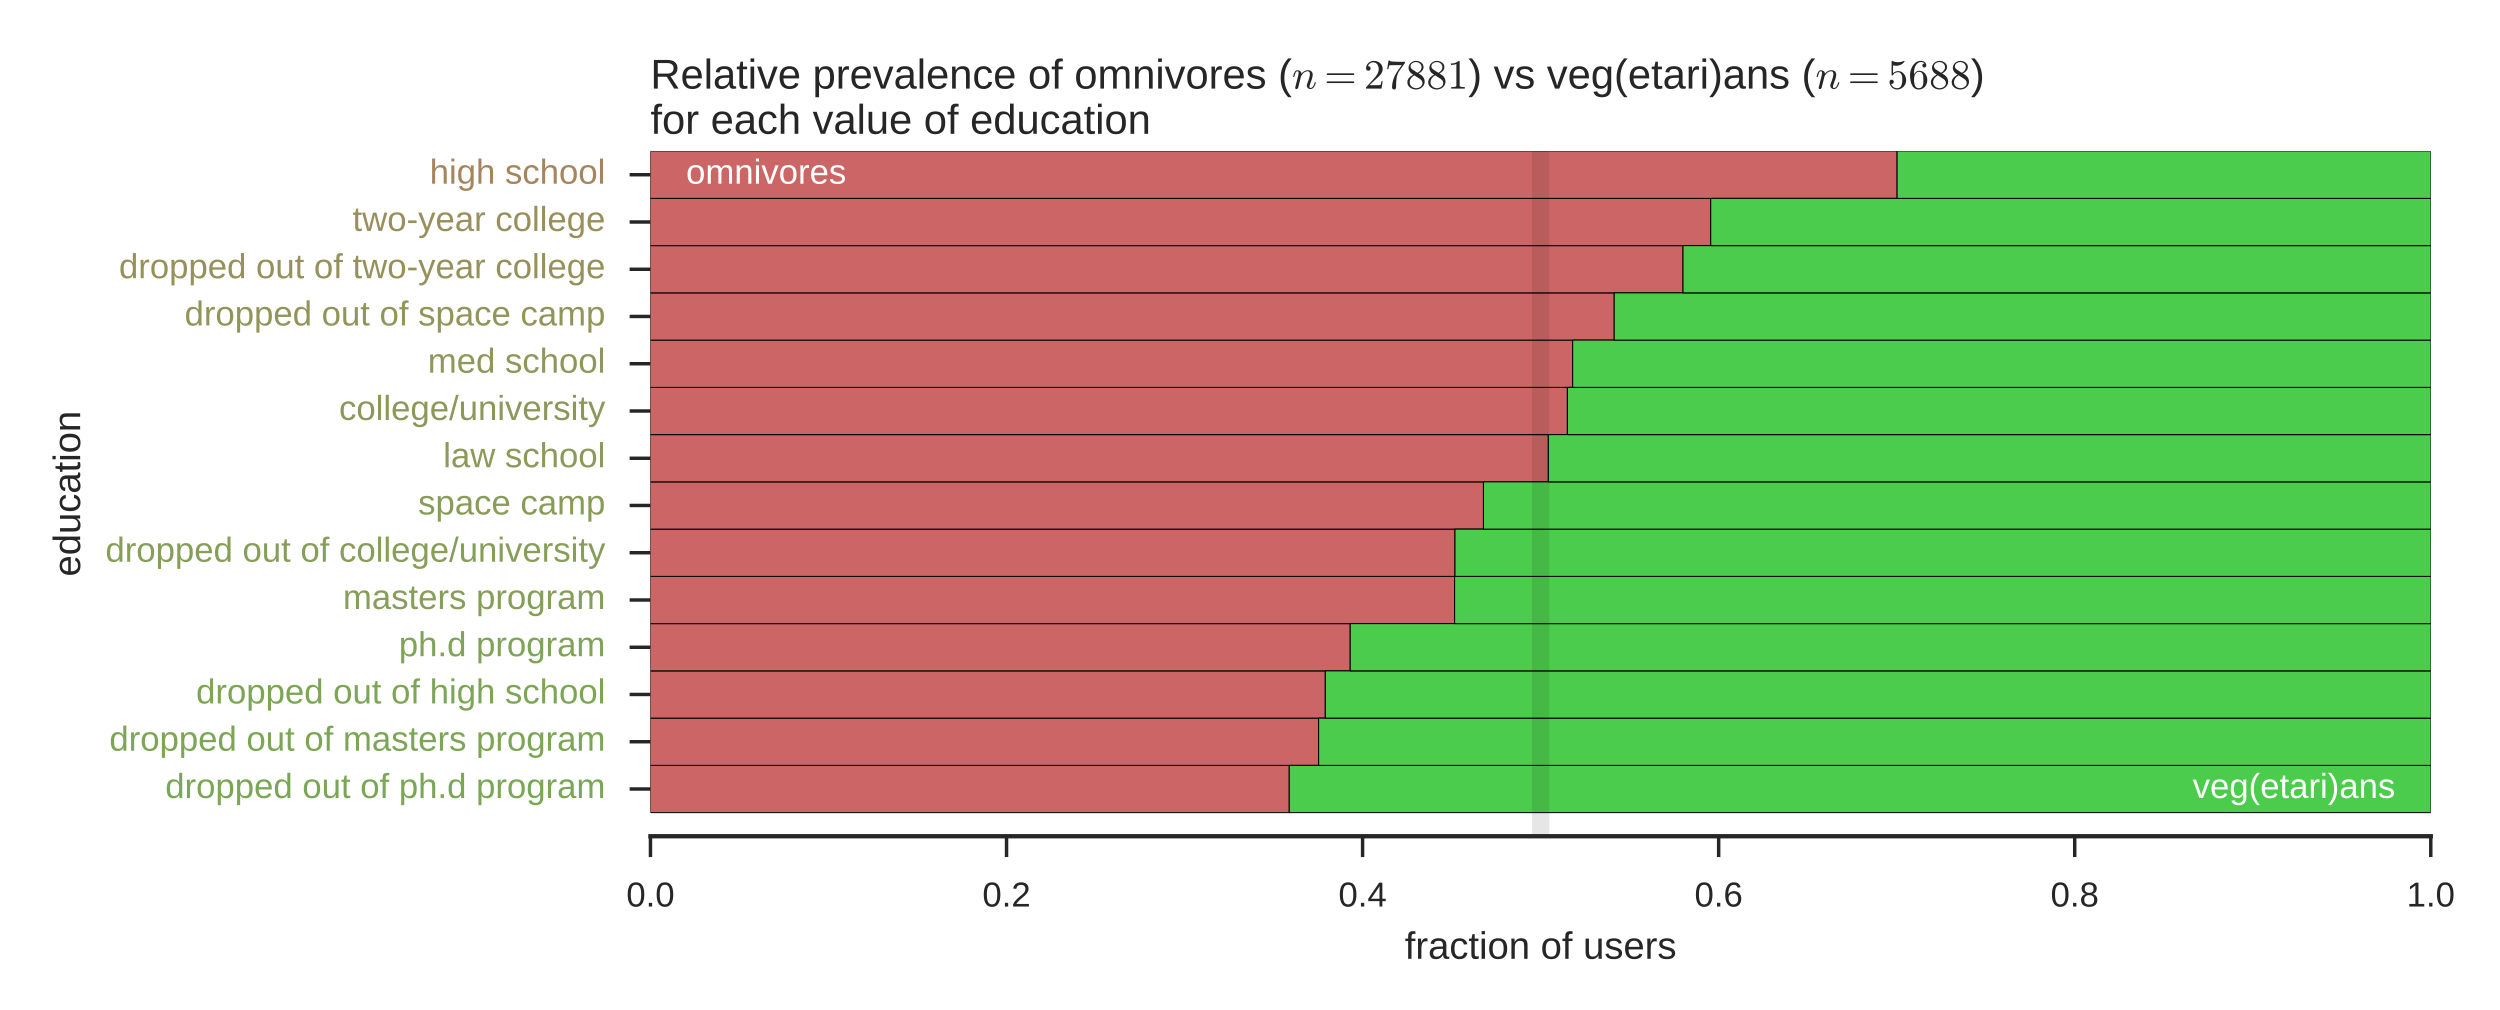 <?xml version="1.0" encoding="utf-8" standalone="no"?>
<!DOCTYPE svg PUBLIC "-//W3C//DTD SVG 1.1//EN"
  "http://www.w3.org/Graphics/SVG/1.1/DTD/svg11.dtd">
<!-- Created with matplotlib (http://matplotlib.org/) -->
<svg height="291pt" version="1.1" viewBox="0 0 720 291" width="720pt" xmlns="http://www.w3.org/2000/svg" xmlns:xlink="http://www.w3.org/1999/xlink">
 <defs>
  <style type="text/css">
*{stroke-linecap:butt;stroke-linejoin:round;stroke-miterlimit:100000;}
  </style>
 </defs>
 <g id="figure_1">
  <g id="patch_1">
   <path d="M 0 291.6 
L 720 291.6 
L 720 0 
L 0 0 
z
" style="fill:#ffffff;"/>
  </g>
  <g id="axes_1">
   <g id="patch_2">
    <path d="M 187.335 240.84 
L 700.065 240.84 
L 700.065 43.52 
L 187.335 43.52 
z
" style="fill:#ffffff;"/>
   </g>
   <g id="matplotlib.axis_1">
    <g id="xtick_1">
     <g id="line2d_1">
      <defs>
       <path d="M 0 0 
L 0 6 
" id="mcd728319e8" style="stroke:#262626;"/>
      </defs>
      <g>
       <use style="fill:#262626;stroke:#262626;" x="187.335" xlink:href="#mcd728319e8" y="240.84"/>
      </g>
     </g>
     <g id="text_1">
      <!-- 0.0 -->
      <defs>
       <path d="M 9.125 0 
L 9.125 10.688 
L 18.656 10.688 
L 18.656 0 
z
" id="LiberationSans-2e"/>
       <path d="M 51.703 34.422 
Q 51.703 24.516 49.828 17.75 
Q 47.953 10.984 44.703 6.812 
Q 41.453 2.641 37.062 0.828 
Q 32.672 -0.984 27.688 -0.984 
Q 22.656 -0.984 18.312 0.828 
Q 13.969 2.641 10.766 6.781 
Q 7.562 10.938 5.734 17.703 
Q 3.906 24.469 3.906 34.422 
Q 3.906 44.828 5.734 51.641 
Q 7.562 58.453 10.781 62.5 
Q 14.016 66.547 18.406 68.188 
Q 22.797 69.828 27.984 69.828 
Q 32.906 69.828 37.219 68.188 
Q 41.547 66.547 44.766 62.5 
Q 48 58.453 49.844 51.641 
Q 51.703 44.828 51.703 34.422 
M 42.781 34.422 
Q 42.781 42.625 41.797 48.062 
Q 40.828 53.516 38.922 56.766 
Q 37.016 60.016 34.25 61.359 
Q 31.5 62.703 27.984 62.703 
Q 24.266 62.703 21.438 61.328 
Q 18.609 59.969 16.672 56.719 
Q 14.75 53.469 13.766 48.016 
Q 12.797 42.578 12.797 34.422 
Q 12.797 26.516 13.797 21.094 
Q 14.797 15.672 16.719 12.375 
Q 18.656 9.078 21.438 7.641 
Q 24.219 6.203 27.781 6.203 
Q 31.25 6.203 34.031 7.641 
Q 36.812 9.078 38.734 12.375 
Q 40.672 15.672 41.719 21.094 
Q 42.781 26.516 42.781 34.422 
" id="LiberationSans-30"/>
      </defs>
      <g style="fill:#262626;" transform="translate(180.385 261.087)scale(0.1 -0.1)">
       <use xlink:href="#LiberationSans-30"/>
       <use x="55.615" xlink:href="#LiberationSans-2e"/>
       <use x="83.398" xlink:href="#LiberationSans-30"/>
      </g>
     </g>
    </g>
    <g id="xtick_2">
     <g id="line2d_2">
      <g>
       <use style="fill:#262626;stroke:#262626;" x="289.881" xlink:href="#mcd728319e8" y="240.84"/>
      </g>
     </g>
     <g id="text_2">
      <!-- 0.2 -->
      <defs>
       <path d="M 5.031 0 
L 5.031 6.203 
Q 7.516 11.922 11.109 16.281 
Q 14.703 20.656 18.656 24.188 
Q 22.609 27.734 26.484 30.766 
Q 30.375 33.797 33.5 36.812 
Q 36.625 39.844 38.547 43.156 
Q 40.484 46.484 40.484 50.688 
Q 40.484 53.609 39.594 55.828 
Q 38.719 58.062 37.062 59.562 
Q 35.406 61.078 33.078 61.828 
Q 30.766 62.594 27.938 62.594 
Q 25.297 62.594 22.969 61.859 
Q 20.656 61.141 18.844 59.672 
Q 17.047 58.203 15.891 56.031 
Q 14.75 53.859 14.406 50.984 
L 5.422 51.812 
Q 5.859 55.516 7.469 58.781 
Q 9.078 62.062 11.906 64.531 
Q 14.75 67 18.719 68.406 
Q 22.703 69.828 27.938 69.828 
Q 33.062 69.828 37.062 68.609 
Q 41.062 67.391 43.812 64.984 
Q 46.578 62.594 48.047 59.078 
Q 49.516 55.562 49.516 50.984 
Q 49.516 47.516 48.266 44.391 
Q 47.016 41.266 44.938 38.422 
Q 42.875 35.594 40.141 32.953 
Q 37.406 30.328 34.422 27.812 
Q 31.453 25.297 28.422 22.828 
Q 25.391 20.359 22.719 17.859 
Q 20.062 15.375 17.969 12.812 
Q 15.875 10.25 14.703 7.469 
L 50.594 7.469 
L 50.594 0 
z
" id="LiberationSans-32"/>
      </defs>
      <g style="fill:#262626;" transform="translate(282.931 261.087)scale(0.1 -0.1)">
       <use xlink:href="#LiberationSans-30"/>
       <use x="55.615" xlink:href="#LiberationSans-2e"/>
       <use x="83.398" xlink:href="#LiberationSans-32"/>
      </g>
     </g>
    </g>
    <g id="xtick_3">
     <g id="line2d_3">
      <g>
       <use style="fill:#262626;stroke:#262626;" x="392.427" xlink:href="#mcd728319e8" y="240.84"/>
      </g>
     </g>
     <g id="text_3">
      <!-- 0.4 -->
      <defs>
       <path d="M 43.016 15.578 
L 43.016 0 
L 34.719 0 
L 34.719 15.578 
L 2.297 15.578 
L 2.297 22.406 
L 33.797 68.797 
L 43.016 68.797 
L 43.016 22.516 
L 52.688 22.516 
L 52.688 15.578 
z
M 34.719 58.891 
Q 34.625 58.641 34.234 57.938 
Q 33.844 57.234 33.344 56.344 
Q 32.859 55.469 32.344 54.562 
Q 31.844 53.656 31.453 53.078 
L 13.812 27.094 
Q 13.578 26.703 13.109 26.062 
Q 12.641 25.438 12.156 24.781 
Q 11.672 24.125 11.172 23.484 
Q 10.688 22.859 10.406 22.516 
L 34.719 22.516 
z
" id="LiberationSans-34"/>
      </defs>
      <g style="fill:#262626;" transform="translate(385.477 261.087)scale(0.1 -0.1)">
       <use xlink:href="#LiberationSans-30"/>
       <use x="55.615" xlink:href="#LiberationSans-2e"/>
       <use x="83.398" xlink:href="#LiberationSans-34"/>
      </g>
     </g>
    </g>
    <g id="xtick_4">
     <g id="line2d_4">
      <g>
       <use style="fill:#262626;stroke:#262626;" x="494.973" xlink:href="#mcd728319e8" y="240.84"/>
      </g>
     </g>
     <g id="text_4">
      <!-- 0.6 -->
      <defs>
       <path d="M 51.219 22.516 
Q 51.219 17.328 49.781 13 
Q 48.344 8.688 45.531 5.578 
Q 42.719 2.484 38.562 0.75 
Q 34.422 -0.984 29 -0.984 
Q 23 -0.984 18.5 1.312 
Q 14.016 3.609 11.031 7.922 
Q 8.062 12.25 6.562 18.531 
Q 5.078 24.812 5.078 32.812 
Q 5.078 42 6.766 48.922 
Q 8.453 55.859 11.625 60.5 
Q 14.797 65.141 19.359 67.484 
Q 23.922 69.828 29.688 69.828 
Q 33.203 69.828 36.281 69.094 
Q 39.359 68.359 41.875 66.719 
Q 44.391 65.094 46.281 62.406 
Q 48.188 59.719 49.312 55.812 
L 40.922 54.297 
Q 39.547 58.734 36.547 60.719 
Q 33.547 62.703 29.594 62.703 
Q 25.984 62.703 23.047 60.984 
Q 20.125 59.281 18.062 55.875 
Q 16.016 52.484 14.906 47.359 
Q 13.812 42.234 13.812 35.406 
Q 16.219 39.844 20.562 42.156 
Q 24.906 44.484 30.516 44.484 
Q 35.203 44.484 39.016 42.969 
Q 42.828 41.453 45.531 38.594 
Q 48.25 35.75 49.734 31.672 
Q 51.219 27.594 51.219 22.516 
M 42.281 22.125 
Q 42.281 25.688 41.406 28.562 
Q 40.531 31.453 38.766 33.469 
Q 37.016 35.5 34.422 36.594 
Q 31.844 37.703 28.422 37.703 
Q 26.031 37.703 23.578 36.984 
Q 21.141 36.281 19.156 34.688 
Q 17.188 33.109 15.938 30.516 
Q 14.703 27.938 14.703 24.219 
Q 14.703 20.406 15.672 17.109 
Q 16.656 13.812 18.484 11.375 
Q 20.312 8.938 22.891 7.516 
Q 25.484 6.109 28.719 6.109 
Q 31.891 6.109 34.406 7.203 
Q 36.922 8.297 38.672 10.375 
Q 40.438 12.453 41.359 15.422 
Q 42.281 18.406 42.281 22.125 
" id="LiberationSans-36"/>
      </defs>
      <g style="fill:#262626;" transform="translate(488.023 261.087)scale(0.1 -0.1)">
       <use xlink:href="#LiberationSans-30"/>
       <use x="55.615" xlink:href="#LiberationSans-2e"/>
       <use x="83.398" xlink:href="#LiberationSans-36"/>
      </g>
     </g>
    </g>
    <g id="xtick_5">
     <g id="line2d_5">
      <g>
       <use style="fill:#262626;stroke:#262626;" x="597.519" xlink:href="#mcd728319e8" y="240.84"/>
      </g>
     </g>
     <g id="text_5">
      <!-- 0.8 -->
      <defs>
       <path d="M 51.266 19.188 
Q 51.266 14.797 49.875 11.109 
Q 48.484 7.422 45.625 4.734 
Q 42.781 2.047 38.328 0.531 
Q 33.891 -0.984 27.828 -0.984 
Q 21.781 -0.984 17.359 0.531 
Q 12.938 2.047 10.031 4.703 
Q 7.125 7.375 5.734 11.062 
Q 4.344 14.75 4.344 19.094 
Q 4.344 22.859 5.484 25.781 
Q 6.641 28.719 8.562 30.828 
Q 10.5 32.953 12.969 34.25 
Q 15.438 35.547 18.062 35.984 
L 18.062 36.188 
Q 15.188 36.859 12.906 38.375 
Q 10.641 39.891 9.094 42.016 
Q 7.562 44.141 6.75 46.719 
Q 5.953 49.312 5.953 52.203 
Q 5.953 55.812 7.344 59 
Q 8.734 62.203 11.469 64.625 
Q 14.203 67.047 18.25 68.438 
Q 22.312 69.828 27.641 69.828 
Q 33.25 69.828 37.375 68.406 
Q 41.5 67 44.203 64.578 
Q 46.922 62.156 48.234 58.938 
Q 49.562 55.719 49.562 52.094 
Q 49.562 49.266 48.75 46.672 
Q 47.953 44.094 46.406 41.969 
Q 44.875 39.844 42.594 38.344 
Q 40.328 36.859 37.359 36.281 
L 37.359 36.078 
Q 40.328 35.594 42.859 34.297 
Q 45.406 33.016 47.266 30.891 
Q 49.125 28.766 50.188 25.828 
Q 51.266 22.906 51.266 19.188 
M 40.438 51.609 
Q 40.438 54.203 39.766 56.344 
Q 39.109 58.5 37.594 60.031 
Q 36.078 61.578 33.641 62.422 
Q 31.203 63.281 27.641 63.281 
Q 24.172 63.281 21.781 62.422 
Q 19.391 61.578 17.844 60.031 
Q 16.312 58.5 15.625 56.344 
Q 14.938 54.203 14.938 51.609 
Q 14.938 49.562 15.469 47.406 
Q 16.016 45.266 17.422 43.5 
Q 18.844 41.75 21.328 40.625 
Q 23.828 39.5 27.734 39.5 
Q 31.891 39.5 34.406 40.625 
Q 36.922 41.75 38.25 43.5 
Q 39.594 45.266 40.016 47.406 
Q 40.438 49.562 40.438 51.609 
M 42.141 20.016 
Q 42.141 22.516 41.453 24.828 
Q 40.766 27.156 39.109 28.938 
Q 37.453 30.719 34.641 31.812 
Q 31.844 32.906 27.641 32.906 
Q 23.781 32.906 21.062 31.812 
Q 18.359 30.719 16.672 28.906 
Q 14.984 27.094 14.203 24.719 
Q 13.422 22.359 13.422 19.828 
Q 13.422 16.656 14.203 14.031 
Q 14.984 11.422 16.688 9.547 
Q 18.406 7.672 21.188 6.641 
Q 23.969 5.609 27.938 5.609 
Q 31.938 5.609 34.672 6.641 
Q 37.406 7.672 39.062 9.547 
Q 40.719 11.422 41.422 14.078 
Q 42.141 16.75 42.141 20.016 
" id="LiberationSans-38"/>
      </defs>
      <g style="fill:#262626;" transform="translate(590.569 261.087)scale(0.1 -0.1)">
       <use xlink:href="#LiberationSans-30"/>
       <use x="55.615" xlink:href="#LiberationSans-2e"/>
       <use x="83.398" xlink:href="#LiberationSans-38"/>
      </g>
     </g>
    </g>
    <g id="xtick_6">
     <g id="line2d_6">
      <g>
       <use style="fill:#262626;stroke:#262626;" x="700.065" xlink:href="#mcd728319e8" y="240.84"/>
      </g>
     </g>
     <g id="text_6">
      <!-- 1.0 -->
      <defs>
       <path d="M 7.625 0 
L 7.625 7.469 
L 25.141 7.469 
L 25.141 60.406 
L 9.625 49.312 
L 9.625 57.625 
L 25.875 68.797 
L 33.984 68.797 
L 33.984 7.469 
L 50.734 7.469 
L 50.734 0 
z
" id="LiberationSans-31"/>
      </defs>
      <g style="fill:#262626;" transform="translate(693.115 261.087)scale(0.1 -0.1)">
       <use xlink:href="#LiberationSans-31"/>
       <use x="55.615" xlink:href="#LiberationSans-2e"/>
       <use x="83.398" xlink:href="#LiberationSans-30"/>
      </g>
     </g>
    </g>
    <g id="text_7">
     <!-- fraction of users -->
     <defs>
      <path d="M 17.625 46.438 
L 17.625 0 
L 8.844 0 
L 8.844 46.438 
L 1.422 46.438 
L 1.422 52.828 
L 8.844 52.828 
L 8.844 58.797 
Q 8.844 61.672 9.375 64.141 
Q 9.906 66.609 11.344 68.438 
Q 12.797 70.266 15.281 71.312 
Q 17.781 72.359 21.734 72.359 
Q 23.297 72.359 24.969 72.219 
Q 26.656 72.078 27.938 71.781 
L 27.938 65.094 
Q 27.094 65.234 26 65.359 
Q 24.906 65.484 24.031 65.484 
Q 22.078 65.484 20.828 64.938 
Q 19.578 64.406 18.875 63.406 
Q 18.172 62.406 17.891 60.938 
Q 17.625 59.469 17.625 57.562 
L 17.625 52.828 
L 27.938 52.828 
L 27.938 46.438 
z
" id="LiberationSans-66"/>
      <path d="M 51.422 26.469 
Q 51.422 12.594 45.312 5.797 
Q 39.203 -0.984 27.594 -0.984 
Q 22.078 -0.984 17.719 0.672 
Q 13.375 2.344 10.375 5.766 
Q 7.375 9.188 5.781 14.328 
Q 4.203 19.484 4.203 26.469 
Q 4.203 53.812 27.875 53.812 
Q 34.031 53.812 38.5 52.094 
Q 42.969 50.391 45.828 46.969 
Q 48.688 43.562 50.047 38.422 
Q 51.422 33.297 51.422 26.469 
M 42.188 26.469 
Q 42.188 32.625 41.234 36.625 
Q 40.281 40.625 38.453 43.016 
Q 36.625 45.406 33.984 46.359 
Q 31.344 47.312 28.031 47.312 
Q 24.656 47.312 21.938 46.312 
Q 19.234 45.312 17.328 42.891 
Q 15.438 40.484 14.422 36.469 
Q 13.422 32.469 13.422 26.469 
Q 13.422 20.312 14.5 16.281 
Q 15.578 12.25 17.453 9.859 
Q 19.344 7.469 21.906 6.484 
Q 24.469 5.516 27.484 5.516 
Q 30.859 5.516 33.594 6.469 
Q 36.328 7.422 38.234 9.812 
Q 40.141 12.203 41.156 16.25 
Q 42.188 20.312 42.188 26.469 
" id="LiberationSans-6f"/>
      <path d="M 15.328 52.828 
L 15.328 19.344 
Q 15.328 15.484 15.891 12.891 
Q 16.453 10.297 17.719 8.703 
Q 19 7.125 21.062 6.469 
Q 23.141 5.812 26.219 5.812 
Q 29.344 5.812 31.859 6.906 
Q 34.375 8.016 36.156 10.078 
Q 37.938 12.156 38.906 15.203 
Q 39.891 18.266 39.891 22.219 
L 39.891 52.828 
L 48.688 52.828 
L 48.688 11.281 
Q 48.688 9.625 48.703 7.781 
Q 48.734 5.953 48.781 4.312 
Q 48.828 2.688 48.875 1.516 
Q 48.922 0.344 48.969 0 
L 40.672 0 
Q 40.625 0.25 40.578 1.312 
Q 40.531 2.391 40.453 3.781 
Q 40.375 5.172 40.328 6.609 
Q 40.281 8.062 40.281 9.031 
L 40.141 9.031 
Q 38.875 6.734 37.359 4.875 
Q 35.844 3.031 33.844 1.734 
Q 31.844 0.438 29.25 -0.266 
Q 26.656 -0.984 23.25 -0.984 
Q 18.844 -0.984 15.672 0.094 
Q 12.5 1.172 10.453 3.422 
Q 8.406 5.672 7.453 9.188 
Q 6.5 12.703 6.5 17.625 
L 6.5 52.828 
z
" id="LiberationSans-75"/>
      <path d="M 6.688 64.062 
L 6.688 72.469 
L 15.484 72.469 
L 15.484 64.062 
z
M 6.688 0 
L 6.688 52.828 
L 15.484 52.828 
L 15.484 0 
z
" id="LiberationSans-69"/>
      <path d="M 13.484 24.562 
Q 13.484 20.406 14.328 16.906 
Q 15.188 13.422 16.969 10.906 
Q 18.75 8.406 21.531 7 
Q 24.312 5.609 28.219 5.609 
Q 33.938 5.609 37.375 7.906 
Q 40.828 10.203 42.047 13.719 
L 49.75 11.531 
Q 48.922 9.328 47.438 7.109 
Q 45.953 4.891 43.453 3.094 
Q 40.969 1.312 37.234 0.156 
Q 33.5 -0.984 28.219 -0.984 
Q 16.5 -0.984 10.375 6 
Q 4.25 12.984 4.25 26.766 
Q 4.25 34.188 6.094 39.328 
Q 7.953 44.484 11.172 47.703 
Q 14.406 50.922 18.703 52.359 
Q 23 53.812 27.875 53.812 
Q 34.516 53.812 38.984 51.656 
Q 43.453 49.516 46.156 45.719 
Q 48.875 41.938 50.016 36.812 
Q 51.172 31.688 51.172 25.734 
L 51.172 24.562 
z
M 42.094 31.297 
Q 41.359 39.656 37.844 43.484 
Q 34.328 47.312 27.734 47.312 
Q 25.531 47.312 23.109 46.609 
Q 20.703 45.906 18.656 44.094 
Q 16.609 42.281 15.188 39.172 
Q 13.766 36.078 13.578 31.297 
z
" id="LiberationSans-65"/>
      <path d="M 46.391 14.594 
Q 46.391 10.891 44.938 7.984 
Q 43.5 5.078 40.766 3.094 
Q 38.031 1.125 34.047 0.062 
Q 30.078 -0.984 24.953 -0.984 
Q 20.359 -0.984 16.672 -0.266 
Q 12.984 0.438 10.203 2 
Q 7.422 3.562 5.531 6.125 
Q 3.656 8.688 2.781 12.406 
L 10.547 13.922 
Q 11.672 9.672 15.188 7.688 
Q 18.703 5.719 24.953 5.719 
Q 27.781 5.719 30.141 6.109 
Q 32.516 6.5 34.219 7.453 
Q 35.938 8.406 36.891 9.984 
Q 37.844 11.578 37.844 13.922 
Q 37.844 16.312 36.719 17.844 
Q 35.594 19.391 33.594 20.406 
Q 31.594 21.438 28.734 22.188 
Q 25.875 22.953 22.469 23.875 
Q 19.281 24.703 16.156 25.734 
Q 13.031 26.766 10.516 28.438 
Q 8.016 30.125 6.453 32.609 
Q 4.891 35.109 4.891 38.875 
Q 4.891 46.094 10.031 49.875 
Q 15.188 53.656 25.047 53.656 
Q 33.797 53.656 38.938 50.578 
Q 44.094 47.516 45.453 40.719 
L 37.547 39.75 
Q 37.109 41.797 35.938 43.188 
Q 34.766 44.578 33.109 45.438 
Q 31.453 46.297 29.375 46.656 
Q 27.297 47.016 25.047 47.016 
Q 19.094 47.016 16.25 45.203 
Q 13.422 43.406 13.422 39.75 
Q 13.422 37.594 14.469 36.203 
Q 15.531 34.812 17.406 33.859 
Q 19.281 32.906 21.922 32.203 
Q 24.562 31.5 27.734 30.719 
Q 29.828 30.172 32.031 29.562 
Q 34.234 28.953 36.297 28.094 
Q 38.375 27.25 40.203 26.094 
Q 42.047 24.953 43.406 23.344 
Q 44.781 21.734 45.578 19.578 
Q 46.391 17.438 46.391 14.594 
" id="LiberationSans-73"/>
      <path d="M 40.281 0 
L 40.281 33.5 
Q 40.281 37.359 39.719 39.938 
Q 39.156 42.531 37.891 44.109 
Q 36.625 45.703 34.547 46.359 
Q 32.469 47.016 29.391 47.016 
Q 26.266 47.016 23.75 45.922 
Q 21.234 44.828 19.453 42.75 
Q 17.672 40.672 16.688 37.625 
Q 15.719 34.578 15.719 30.609 
L 15.719 0 
L 6.938 0 
L 6.938 41.547 
Q 6.938 43.219 6.906 45.047 
Q 6.891 46.875 6.828 48.5 
Q 6.781 50.141 6.734 51.312 
Q 6.688 52.484 6.641 52.828 
L 14.938 52.828 
Q 14.984 52.594 15.031 51.516 
Q 15.094 50.438 15.156 49.047 
Q 15.234 47.656 15.281 46.219 
Q 15.328 44.781 15.328 43.797 
L 15.484 43.797 
Q 16.75 46.094 18.266 47.953 
Q 19.781 49.812 21.781 51.094 
Q 23.781 52.391 26.359 53.094 
Q 28.953 53.812 32.375 53.812 
Q 36.766 53.812 39.938 52.734 
Q 43.109 51.656 45.156 49.406 
Q 47.219 47.172 48.172 43.625 
Q 49.125 40.094 49.125 35.203 
L 49.125 0 
z
" id="LiberationSans-6e"/>
      <path d="M 20.219 -0.984 
Q 12.25 -0.984 8.25 3.219 
Q 4.25 7.422 4.25 14.75 
Q 4.25 19.969 6.219 23.312 
Q 8.203 26.656 11.391 28.562 
Q 14.594 30.469 18.688 31.203 
Q 22.797 31.938 27.047 32.031 
L 38.922 32.234 
L 38.922 35.109 
Q 38.922 38.375 38.234 40.672 
Q 37.547 42.969 36.125 44.375 
Q 34.719 45.797 32.594 46.453 
Q 30.469 47.125 27.594 47.125 
Q 25.047 47.125 23 46.75 
Q 20.953 46.391 19.438 45.438 
Q 17.922 44.484 16.984 42.844 
Q 16.062 41.219 15.766 38.719 
L 6.594 39.547 
Q 7.078 42.672 8.438 45.281 
Q 9.812 47.906 12.328 49.797 
Q 14.844 51.703 18.625 52.75 
Q 22.406 53.812 27.781 53.812 
Q 37.75 53.812 42.766 49.234 
Q 47.797 44.672 47.797 36.031 
L 47.797 13.281 
Q 47.797 9.375 48.828 7.391 
Q 49.859 5.422 52.734 5.422 
Q 53.469 5.422 54.203 5.516 
Q 54.938 5.609 55.609 5.766 
L 55.609 0.297 
Q 53.953 -0.094 52.312 -0.281 
Q 50.688 -0.484 48.828 -0.484 
Q 46.344 -0.484 44.562 0.172 
Q 42.781 0.828 41.656 2.172 
Q 40.531 3.516 39.938 5.484 
Q 39.359 7.469 39.203 10.109 
L 38.922 10.109 
Q 37.5 7.562 35.812 5.516 
Q 34.125 3.469 31.875 2.031 
Q 29.641 0.594 26.781 -0.188 
Q 23.922 -0.984 20.219 -0.984 
M 22.219 5.609 
Q 26.422 5.609 29.562 7.141 
Q 32.719 8.688 34.781 11.078 
Q 36.859 13.484 37.891 16.312 
Q 38.922 19.141 38.922 21.734 
L 38.922 26.078 
L 29.297 25.875 
Q 26.078 25.828 23.172 25.406 
Q 20.266 25 18.062 23.781 
Q 15.875 22.562 14.578 20.359 
Q 13.281 18.172 13.281 14.594 
Q 13.281 10.297 15.594 7.953 
Q 17.922 5.609 22.219 5.609 
" id="LiberationSans-61"/>
      <path d="M 13.422 26.656 
Q 13.422 22.125 14.078 18.312 
Q 14.75 14.5 16.312 11.734 
Q 17.875 8.984 20.438 7.469 
Q 23 5.953 26.766 5.953 
Q 31.453 5.953 34.594 8.484 
Q 37.75 11.031 38.484 16.312 
L 47.359 15.719 
Q 46.922 12.453 45.453 9.422 
Q 44 6.391 41.484 4.094 
Q 38.969 1.812 35.344 0.406 
Q 31.734 -0.984 27 -0.984 
Q 20.797 -0.984 16.453 1.109 
Q 12.109 3.219 9.391 6.906 
Q 6.688 10.594 5.469 15.594 
Q 4.25 20.609 4.25 26.469 
Q 4.25 31.781 5.125 35.859 
Q 6 39.938 7.594 42.984 
Q 9.188 46.047 11.328 48.125 
Q 13.484 50.203 15.984 51.438 
Q 18.5 52.688 21.281 53.25 
Q 24.078 53.812 26.906 53.812 
Q 31.344 53.812 34.812 52.594 
Q 38.281 51.375 40.797 49.25 
Q 43.312 47.125 44.875 44.234 
Q 46.438 41.359 47.078 38.031 
L 38.031 37.359 
Q 37.359 41.75 34.562 44.328 
Q 31.781 46.922 26.656 46.922 
Q 22.906 46.922 20.391 45.672 
Q 17.875 44.438 16.312 41.922 
Q 14.75 39.406 14.078 35.594 
Q 13.422 31.781 13.422 26.656 
" id="LiberationSans-63"/>
      <path id="LiberationSans-20"/>
      <path d="M 6.938 0 
L 6.938 40.531 
Q 6.938 42.188 6.906 43.922 
Q 6.891 45.656 6.828 47.266 
Q 6.781 48.875 6.734 50.281 
Q 6.688 51.703 6.641 52.828 
L 14.938 52.828 
Q 14.984 51.703 15.062 50.266 
Q 15.141 48.828 15.203 47.312 
Q 15.281 45.797 15.297 44.406 
Q 15.328 43.016 15.328 42.047 
L 15.531 42.047 
Q 16.453 45.062 17.5 47.281 
Q 18.562 49.516 19.969 50.953 
Q 21.391 52.391 23.344 53.094 
Q 25.297 53.812 28.078 53.812 
Q 29.156 53.812 30.125 53.641 
Q 31.109 53.469 31.641 53.328 
L 31.641 45.266 
Q 30.766 45.516 29.594 45.625 
Q 28.422 45.75 26.953 45.75 
Q 23.922 45.75 21.797 44.375 
Q 19.672 43.016 18.328 40.594 
Q 17 38.188 16.359 34.844 
Q 15.719 31.5 15.719 27.547 
L 15.719 0 
z
" id="LiberationSans-72"/>
      <path d="M 27.047 0.391 
Q 25.047 -0.141 22.969 -0.453 
Q 20.906 -0.781 18.172 -0.781 
Q 7.625 -0.781 7.625 11.188 
L 7.625 46.438 
L 1.516 46.438 
L 1.516 52.828 
L 7.953 52.828 
L 10.547 64.656 
L 16.406 64.656 
L 16.406 52.828 
L 26.172 52.828 
L 26.172 46.438 
L 16.406 46.438 
L 16.406 13.094 
Q 16.406 9.281 17.641 7.734 
Q 18.891 6.203 21.969 6.203 
Q 23.25 6.203 24.438 6.391 
Q 25.641 6.594 27.047 6.891 
z
" id="LiberationSans-74"/>
     </defs>
     <g style="fill:#262626;" transform="translate(404.574 276.133)scale(0.11 -0.11)">
      <use xlink:href="#LiberationSans-66"/>
      <use x="27.783" xlink:href="#LiberationSans-72"/>
      <use x="61.084" xlink:href="#LiberationSans-61"/>
      <use x="116.699" xlink:href="#LiberationSans-63"/>
      <use x="166.699" xlink:href="#LiberationSans-74"/>
      <use x="194.482" xlink:href="#LiberationSans-69"/>
      <use x="216.699" xlink:href="#LiberationSans-6f"/>
      <use x="272.314" xlink:href="#LiberationSans-6e"/>
      <use x="327.93" xlink:href="#LiberationSans-20"/>
      <use x="355.713" xlink:href="#LiberationSans-6f"/>
      <use x="411.328" xlink:href="#LiberationSans-66"/>
      <use x="439.111" xlink:href="#LiberationSans-20"/>
      <use x="466.895" xlink:href="#LiberationSans-75"/>
      <use x="522.51" xlink:href="#LiberationSans-73"/>
      <use x="572.51" xlink:href="#LiberationSans-65"/>
      <use x="628.125" xlink:href="#LiberationSans-72"/>
      <use x="661.426" xlink:href="#LiberationSans-73"/>
     </g>
    </g>
   </g>
   <g id="matplotlib.axis_2">
    <g id="ytick_1">
     <g id="line2d_7">
      <defs>
       <path d="M 0 0 
L -6 0 
" id="me2afa9dc84" style="stroke:#262626;"/>
      </defs>
      <g>
       <use style="fill:#262626;stroke:#262626;" x="187.335" xlink:href="#me2afa9dc84" y="227.232"/>
      </g>
     </g>
     <g id="text_8">
      <!-- dropped out of ph.d program -->
      <defs>
       <path d="M 40.094 8.5 
Q 37.641 3.422 33.609 1.219 
Q 29.594 -0.984 23.641 -0.984 
Q 13.625 -0.984 8.906 5.75 
Q 4.203 12.5 4.203 26.172 
Q 4.203 53.812 23.641 53.812 
Q 29.641 53.812 33.641 51.609 
Q 37.641 49.422 40.094 44.625 
L 40.188 44.625 
Q 40.188 45.125 40.156 46.172 
Q 40.141 47.219 40.109 48.359 
Q 40.094 49.516 40.094 50.531 
Q 40.094 51.562 40.094 52 
L 40.094 72.469 
L 48.875 72.469 
L 48.875 10.891 
Q 48.875 8.984 48.891 7.219 
Q 48.922 5.469 48.969 4 
Q 49.031 2.547 49.078 1.484 
Q 49.125 0.438 49.172 0 
L 40.766 0 
Q 40.672 0.484 40.594 1.391 
Q 40.531 2.297 40.453 3.469 
Q 40.375 4.641 40.328 5.938 
Q 40.281 7.234 40.281 8.5 
z
M 13.422 26.469 
Q 13.422 21 14.109 17.094 
Q 14.797 13.188 16.312 10.672 
Q 17.828 8.156 20.172 6.984 
Q 22.516 5.812 25.875 5.812 
Q 29.344 5.812 32 6.938 
Q 34.672 8.062 36.453 10.578 
Q 38.234 13.094 39.156 17.141 
Q 40.094 21.188 40.094 27.047 
Q 40.094 32.672 39.156 36.547 
Q 38.234 40.438 36.422 42.828 
Q 34.625 45.219 32 46.266 
Q 29.391 47.312 25.984 47.312 
Q 22.75 47.312 20.406 46.188 
Q 18.062 45.062 16.5 42.578 
Q 14.938 40.094 14.172 36.109 
Q 13.422 32.125 13.422 26.469 
" id="LiberationSans-64"/>
       <path d="M 15.484 43.797 
Q 16.938 46.484 18.641 48.359 
Q 20.359 50.25 22.406 51.469 
Q 24.469 52.688 26.906 53.25 
Q 29.344 53.812 32.375 53.812 
Q 37.453 53.812 40.703 52.438 
Q 43.953 51.078 45.828 48.609 
Q 47.703 46.141 48.406 42.719 
Q 49.125 39.312 49.125 35.203 
L 49.125 0 
L 40.281 0 
L 40.281 33.5 
Q 40.281 36.859 39.859 39.391 
Q 39.453 41.938 38.281 43.625 
Q 37.109 45.312 34.953 46.156 
Q 32.812 47.016 29.391 47.016 
Q 26.266 47.016 23.75 45.891 
Q 21.234 44.781 19.453 42.719 
Q 17.672 40.672 16.688 37.734 
Q 15.719 34.812 15.719 31.156 
L 15.719 0 
L 6.938 0 
L 6.938 72.469 
L 15.719 72.469 
L 15.719 53.609 
Q 15.719 52 15.672 50.391 
Q 15.625 48.781 15.547 47.406 
Q 15.484 46.047 15.422 45.094 
Q 15.375 44.141 15.328 43.797 
z
" id="LiberationSans-68"/>
       <path d="M 26.766 -20.75 
Q 22.219 -20.75 18.703 -19.812 
Q 15.188 -18.891 12.688 -17.156 
Q 10.203 -15.438 8.641 -13.031 
Q 7.078 -10.641 6.391 -7.719 
L 15.234 -6.453 
Q 16.109 -10.109 19.109 -12.078 
Q 22.125 -14.062 27 -14.062 
Q 29.984 -14.062 32.422 -13.234 
Q 34.859 -12.406 36.562 -10.562 
Q 38.281 -8.734 39.203 -5.797 
Q 40.141 -2.875 40.141 1.312 
L 40.141 9.812 
L 40.047 9.812 
Q 39.062 7.812 37.625 5.984 
Q 36.188 4.156 34.109 2.734 
Q 32.031 1.312 29.297 0.453 
Q 26.562 -0.391 23.047 -0.391 
Q 18.016 -0.391 14.422 1.297 
Q 10.844 2.984 8.562 6.344 
Q 6.297 9.719 5.25 14.719 
Q 4.203 19.734 4.203 26.312 
Q 4.203 32.672 5.25 37.75 
Q 6.297 42.828 8.656 46.359 
Q 11.031 49.906 14.812 51.781 
Q 18.609 53.656 24.031 53.656 
Q 29.641 53.656 33.766 51.094 
Q 37.891 48.531 40.141 43.797 
L 40.234 43.797 
Q 40.234 45.016 40.297 46.531 
Q 40.375 48.047 40.453 49.391 
Q 40.531 50.734 40.625 51.703 
Q 40.719 52.688 40.828 52.828 
L 49.172 52.828 
Q 49.125 52.391 49.078 51.344 
Q 49.031 50.297 48.969 48.828 
Q 48.922 47.359 48.891 45.578 
Q 48.875 43.797 48.875 41.891 
L 48.875 1.516 
Q 48.875 -9.578 43.422 -15.156 
Q 37.984 -20.75 26.766 -20.75 
M 40.141 26.422 
Q 40.141 31.938 38.938 35.859 
Q 37.75 39.797 35.797 42.281 
Q 33.844 44.781 31.328 45.953 
Q 28.812 47.125 26.172 47.125 
Q 22.797 47.125 20.375 45.953 
Q 17.969 44.781 16.375 42.266 
Q 14.797 39.75 14.031 35.812 
Q 13.281 31.891 13.281 26.422 
Q 13.281 20.703 14.031 16.812 
Q 14.797 12.938 16.359 10.547 
Q 17.922 8.156 20.312 7.125 
Q 22.703 6.109 26.031 6.109 
Q 28.656 6.109 31.172 7.219 
Q 33.688 8.344 35.688 10.781 
Q 37.703 13.234 38.922 17.094 
Q 40.141 20.953 40.141 26.422 
" id="LiberationSans-67"/>
       <path d="M 37.5 0 
L 37.5 33.5 
Q 37.5 37.359 37.016 39.938 
Q 36.531 42.531 35.375 44.109 
Q 34.234 45.703 32.375 46.359 
Q 30.516 47.016 27.828 47.016 
Q 25.047 47.016 22.797 45.922 
Q 20.562 44.828 18.969 42.75 
Q 17.391 40.672 16.531 37.625 
Q 15.672 34.578 15.672 30.609 
L 15.672 0 
L 6.938 0 
L 6.938 41.547 
Q 6.938 43.219 6.906 45.047 
Q 6.891 46.875 6.828 48.5 
Q 6.781 50.141 6.734 51.312 
Q 6.688 52.484 6.641 52.828 
L 14.938 52.828 
Q 14.984 52.594 15.031 51.516 
Q 15.094 50.438 15.156 49.047 
Q 15.234 47.656 15.281 46.219 
Q 15.328 44.781 15.328 43.797 
L 15.484 43.797 
Q 16.656 46.094 18.016 47.953 
Q 19.391 49.812 21.219 51.094 
Q 23.047 52.391 25.406 53.094 
Q 27.781 53.812 30.906 53.812 
Q 36.922 53.812 40.406 51.422 
Q 43.891 49.031 45.266 43.797 
L 45.406 43.797 
Q 46.578 46.094 48.047 47.953 
Q 49.516 49.812 51.469 51.094 
Q 53.422 52.391 55.859 53.094 
Q 58.297 53.812 61.422 53.812 
Q 65.438 53.812 68.328 52.734 
Q 71.234 51.656 73.094 49.406 
Q 74.953 47.172 75.828 43.625 
Q 76.703 40.094 76.703 35.203 
L 76.703 0 
L 68.016 0 
L 68.016 33.5 
Q 68.016 37.359 67.531 39.938 
Q 67.047 42.531 65.891 44.109 
Q 64.75 45.703 62.891 46.359 
Q 61.031 47.016 58.344 47.016 
Q 55.562 47.016 53.312 45.969 
Q 51.078 44.922 49.484 42.875 
Q 47.906 40.828 47.047 37.75 
Q 46.188 34.672 46.188 30.609 
L 46.188 0 
z
" id="LiberationSans-6d"/>
       <path d="M 51.422 26.656 
Q 51.422 20.656 50.438 15.578 
Q 49.469 10.5 47.188 6.828 
Q 44.922 3.172 41.188 1.094 
Q 37.453 -0.984 31.984 -0.984 
Q 26.312 -0.984 22.062 1.172 
Q 17.828 3.328 15.578 8.203 
L 15.328 8.203 
Q 15.375 8.109 15.406 7.328 
Q 15.438 6.547 15.453 5.375 
Q 15.484 4.203 15.5 2.75 
Q 15.531 1.312 15.531 -0.094 
L 15.531 -20.75 
L 6.734 -20.75 
L 6.734 42.047 
Q 6.734 43.953 6.703 45.703 
Q 6.688 47.469 6.641 48.906 
Q 6.594 50.344 6.547 51.359 
Q 6.5 52.391 6.453 52.828 
L 14.938 52.828 
Q 14.984 52.688 15.062 51.797 
Q 15.141 50.922 15.203 49.672 
Q 15.281 48.438 15.359 47.016 
Q 15.438 45.609 15.438 44.344 
L 15.625 44.344 
Q 16.844 46.875 18.406 48.656 
Q 19.969 50.438 21.969 51.578 
Q 23.969 52.734 26.438 53.25 
Q 28.906 53.766 31.984 53.766 
Q 37.453 53.766 41.188 51.812 
Q 44.922 49.859 47.188 46.312 
Q 49.469 42.781 50.438 37.766 
Q 51.422 32.766 51.422 26.656 
M 42.188 26.469 
Q 42.188 31.344 41.594 35.156 
Q 41.016 38.969 39.578 41.594 
Q 38.141 44.234 35.734 45.594 
Q 33.344 46.969 29.734 46.969 
Q 26.812 46.969 24.219 46.141 
Q 21.625 45.312 19.703 42.969 
Q 17.781 40.625 16.656 36.5 
Q 15.531 32.375 15.531 25.781 
Q 15.531 20.172 16.453 16.281 
Q 17.391 12.406 19.172 10.016 
Q 20.953 7.625 23.578 6.562 
Q 26.219 5.516 29.641 5.516 
Q 33.297 5.516 35.719 6.922 
Q 38.141 8.344 39.578 11.031 
Q 41.016 13.719 41.594 17.594 
Q 42.188 21.484 42.188 26.469 
" id="LiberationSans-70"/>
      </defs>
      <g style="fill:#7aa756;" transform="translate(47.594 229.818)scale(0.1 -0.1)">
       <use xlink:href="#LiberationSans-64"/>
       <use x="55.615" xlink:href="#LiberationSans-72"/>
       <use x="88.916" xlink:href="#LiberationSans-6f"/>
       <use x="144.531" xlink:href="#LiberationSans-70"/>
       <use x="200.146" xlink:href="#LiberationSans-70"/>
       <use x="255.762" xlink:href="#LiberationSans-65"/>
       <use x="311.377" xlink:href="#LiberationSans-64"/>
       <use x="366.992" xlink:href="#LiberationSans-20"/>
       <use x="394.775" xlink:href="#LiberationSans-6f"/>
       <use x="450.391" xlink:href="#LiberationSans-75"/>
       <use x="506.006" xlink:href="#LiberationSans-74"/>
       <use x="533.789" xlink:href="#LiberationSans-20"/>
       <use x="561.572" xlink:href="#LiberationSans-6f"/>
       <use x="617.188" xlink:href="#LiberationSans-66"/>
       <use x="644.971" xlink:href="#LiberationSans-20"/>
       <use x="672.754" xlink:href="#LiberationSans-70"/>
       <use x="728.369" xlink:href="#LiberationSans-68"/>
       <use x="783.984" xlink:href="#LiberationSans-2e"/>
       <use x="811.768" xlink:href="#LiberationSans-64"/>
       <use x="867.383" xlink:href="#LiberationSans-20"/>
       <use x="895.166" xlink:href="#LiberationSans-70"/>
       <use x="950.781" xlink:href="#LiberationSans-72"/>
       <use x="984.082" xlink:href="#LiberationSans-6f"/>
       <use x="1039.697" xlink:href="#LiberationSans-67"/>
       <use x="1095.312" xlink:href="#LiberationSans-72"/>
       <use x="1128.613" xlink:href="#LiberationSans-61"/>
       <use x="1184.229" xlink:href="#LiberationSans-6d"/>
      </g>
     </g>
    </g>
    <g id="ytick_2">
     <g id="line2d_8">
      <g>
       <use style="fill:#262626;stroke:#262626;" x="187.335" xlink:href="#me2afa9dc84" y="213.623"/>
      </g>
     </g>
     <g id="text_9">
      <!-- dropped out of masters program -->
      <g style="fill:#7ca656;" transform="translate(31.496 216.209)scale(0.1 -0.1)">
       <use xlink:href="#LiberationSans-64"/>
       <use x="55.615" xlink:href="#LiberationSans-72"/>
       <use x="88.916" xlink:href="#LiberationSans-6f"/>
       <use x="144.531" xlink:href="#LiberationSans-70"/>
       <use x="200.146" xlink:href="#LiberationSans-70"/>
       <use x="255.762" xlink:href="#LiberationSans-65"/>
       <use x="311.377" xlink:href="#LiberationSans-64"/>
       <use x="366.992" xlink:href="#LiberationSans-20"/>
       <use x="394.775" xlink:href="#LiberationSans-6f"/>
       <use x="450.391" xlink:href="#LiberationSans-75"/>
       <use x="506.006" xlink:href="#LiberationSans-74"/>
       <use x="533.789" xlink:href="#LiberationSans-20"/>
       <use x="561.572" xlink:href="#LiberationSans-6f"/>
       <use x="617.188" xlink:href="#LiberationSans-66"/>
       <use x="644.971" xlink:href="#LiberationSans-20"/>
       <use x="672.754" xlink:href="#LiberationSans-6d"/>
       <use x="756.055" xlink:href="#LiberationSans-61"/>
       <use x="811.67" xlink:href="#LiberationSans-73"/>
       <use x="861.67" xlink:href="#LiberationSans-74"/>
       <use x="889.453" xlink:href="#LiberationSans-65"/>
       <use x="945.068" xlink:href="#LiberationSans-72"/>
       <use x="978.369" xlink:href="#LiberationSans-73"/>
       <use x="1028.369" xlink:href="#LiberationSans-20"/>
       <use x="1056.152" xlink:href="#LiberationSans-70"/>
       <use x="1111.768" xlink:href="#LiberationSans-72"/>
       <use x="1145.068" xlink:href="#LiberationSans-6f"/>
       <use x="1200.684" xlink:href="#LiberationSans-67"/>
       <use x="1256.299" xlink:href="#LiberationSans-72"/>
       <use x="1289.6" xlink:href="#LiberationSans-61"/>
       <use x="1345.215" xlink:href="#LiberationSans-6d"/>
      </g>
     </g>
    </g>
    <g id="ytick_3">
     <g id="line2d_9">
      <g>
       <use style="fill:#262626;stroke:#262626;" x="187.335" xlink:href="#me2afa9dc84" y="200.015"/>
      </g>
     </g>
     <g id="text_10">
      <!-- dropped out of high school -->
      <defs>
       <path d="M 6.734 0 
L 6.734 72.469 
L 15.531 72.469 
L 15.531 0 
z
" id="LiberationSans-6c"/>
      </defs>
      <g style="fill:#7da556;" transform="translate(56.479 202.601)scale(0.1 -0.1)">
       <use xlink:href="#LiberationSans-64"/>
       <use x="55.615" xlink:href="#LiberationSans-72"/>
       <use x="88.916" xlink:href="#LiberationSans-6f"/>
       <use x="144.531" xlink:href="#LiberationSans-70"/>
       <use x="200.146" xlink:href="#LiberationSans-70"/>
       <use x="255.762" xlink:href="#LiberationSans-65"/>
       <use x="311.377" xlink:href="#LiberationSans-64"/>
       <use x="366.992" xlink:href="#LiberationSans-20"/>
       <use x="394.775" xlink:href="#LiberationSans-6f"/>
       <use x="450.391" xlink:href="#LiberationSans-75"/>
       <use x="506.006" xlink:href="#LiberationSans-74"/>
       <use x="533.789" xlink:href="#LiberationSans-20"/>
       <use x="561.572" xlink:href="#LiberationSans-6f"/>
       <use x="617.188" xlink:href="#LiberationSans-66"/>
       <use x="644.971" xlink:href="#LiberationSans-20"/>
       <use x="672.754" xlink:href="#LiberationSans-68"/>
       <use x="728.369" xlink:href="#LiberationSans-69"/>
       <use x="750.586" xlink:href="#LiberationSans-67"/>
       <use x="806.201" xlink:href="#LiberationSans-68"/>
       <use x="861.816" xlink:href="#LiberationSans-20"/>
       <use x="889.6" xlink:href="#LiberationSans-73"/>
       <use x="939.6" xlink:href="#LiberationSans-63"/>
       <use x="989.6" xlink:href="#LiberationSans-68"/>
       <use x="1045.215" xlink:href="#LiberationSans-6f"/>
       <use x="1100.83" xlink:href="#LiberationSans-6f"/>
       <use x="1156.445" xlink:href="#LiberationSans-6c"/>
      </g>
     </g>
    </g>
    <g id="ytick_4">
     <g id="line2d_10">
      <g>
       <use style="fill:#262626;stroke:#262626;" x="187.335" xlink:href="#me2afa9dc84" y="186.407"/>
      </g>
     </g>
     <g id="text_11">
      <!-- ph.d program -->
      <g style="fill:#7fa457;" transform="translate(114.863 188.993)scale(0.1 -0.1)">
       <use xlink:href="#LiberationSans-70"/>
       <use x="55.615" xlink:href="#LiberationSans-68"/>
       <use x="111.23" xlink:href="#LiberationSans-2e"/>
       <use x="139.014" xlink:href="#LiberationSans-64"/>
       <use x="194.629" xlink:href="#LiberationSans-20"/>
       <use x="222.412" xlink:href="#LiberationSans-70"/>
       <use x="278.027" xlink:href="#LiberationSans-72"/>
       <use x="311.328" xlink:href="#LiberationSans-6f"/>
       <use x="366.943" xlink:href="#LiberationSans-67"/>
       <use x="422.559" xlink:href="#LiberationSans-72"/>
       <use x="455.859" xlink:href="#LiberationSans-61"/>
       <use x="511.475" xlink:href="#LiberationSans-6d"/>
      </g>
     </g>
    </g>
    <g id="ytick_5">
     <g id="line2d_11">
      <g>
       <use style="fill:#262626;stroke:#262626;" x="187.335" xlink:href="#me2afa9dc84" y="172.799"/>
      </g>
     </g>
     <g id="text_12">
      <!-- masters program -->
      <g style="fill:#869e58;" transform="translate(98.765 175.385)scale(0.1 -0.1)">
       <use xlink:href="#LiberationSans-6d"/>
       <use x="83.301" xlink:href="#LiberationSans-61"/>
       <use x="138.916" xlink:href="#LiberationSans-73"/>
       <use x="188.916" xlink:href="#LiberationSans-74"/>
       <use x="216.699" xlink:href="#LiberationSans-65"/>
       <use x="272.314" xlink:href="#LiberationSans-72"/>
       <use x="305.615" xlink:href="#LiberationSans-73"/>
       <use x="355.615" xlink:href="#LiberationSans-20"/>
       <use x="383.398" xlink:href="#LiberationSans-70"/>
       <use x="439.014" xlink:href="#LiberationSans-72"/>
       <use x="472.314" xlink:href="#LiberationSans-6f"/>
       <use x="527.93" xlink:href="#LiberationSans-67"/>
       <use x="583.545" xlink:href="#LiberationSans-72"/>
       <use x="616.846" xlink:href="#LiberationSans-61"/>
       <use x="672.461" xlink:href="#LiberationSans-6d"/>
      </g>
     </g>
    </g>
    <g id="ytick_6">
     <g id="line2d_12">
      <g>
       <use style="fill:#262626;stroke:#262626;" x="187.335" xlink:href="#me2afa9dc84" y="159.19"/>
      </g>
     </g>
     <g id="text_13">
      <!-- dropped out of college/university -->
      <defs>
       <path d="M 29.5 0 
Q 27.641 -4.781 25.703 -8.609 
Q 23.781 -12.453 21.391 -15.156 
Q 19 -17.875 16.062 -19.312 
Q 13.141 -20.75 9.328 -20.75 
Q 7.672 -20.75 6.25 -20.656 
Q 4.828 -20.562 3.266 -20.219 
L 3.266 -13.625 
Q 4.203 -13.766 5.375 -13.844 
Q 6.547 -13.922 7.375 -13.922 
Q 11.234 -13.922 14.547 -11.031 
Q 17.875 -8.156 20.359 -1.859 
L 21.188 0.25 
L 0.25 52.828 
L 9.625 52.828 
L 20.75 23.641 
Q 21.234 22.312 21.984 20.109 
Q 22.75 17.922 23.5 15.719 
Q 24.266 13.531 24.844 11.766 
Q 25.438 10.016 25.531 9.578 
Q 25.688 10.109 26.25 11.688 
Q 26.812 13.281 27.516 15.234 
Q 28.219 17.188 28.953 19.188 
Q 29.688 21.188 30.172 22.656 
L 40.531 52.828 
L 49.812 52.828 
z
" id="LiberationSans-79"/>
       <path d="M 0 -0.984 
L 20.062 72.469 
L 27.781 72.469 
L 7.906 -0.984 
z
" id="LiberationSans-2f"/>
       <path d="M 29.938 0 
L 19.531 0 
L 0.344 52.828 
L 9.719 52.828 
L 21.344 18.453 
Q 21.688 17.391 22.141 15.844 
Q 22.609 14.312 23.094 12.641 
Q 23.578 10.984 24 9.438 
Q 24.422 7.906 24.703 6.891 
Q 25 7.906 25.453 9.438 
Q 25.922 10.984 26.406 12.594 
Q 26.906 14.203 27.422 15.734 
Q 27.938 17.281 28.328 18.359 
L 40.328 52.828 
L 49.656 52.828 
z
" id="LiberationSans-76"/>
      </defs>
      <g style="fill:#869e58;" transform="translate(30.366 161.776)scale(0.1 -0.1)">
       <use xlink:href="#LiberationSans-64"/>
       <use x="55.615" xlink:href="#LiberationSans-72"/>
       <use x="88.916" xlink:href="#LiberationSans-6f"/>
       <use x="144.531" xlink:href="#LiberationSans-70"/>
       <use x="200.146" xlink:href="#LiberationSans-70"/>
       <use x="255.762" xlink:href="#LiberationSans-65"/>
       <use x="311.377" xlink:href="#LiberationSans-64"/>
       <use x="366.992" xlink:href="#LiberationSans-20"/>
       <use x="394.775" xlink:href="#LiberationSans-6f"/>
       <use x="450.391" xlink:href="#LiberationSans-75"/>
       <use x="506.006" xlink:href="#LiberationSans-74"/>
       <use x="533.789" xlink:href="#LiberationSans-20"/>
       <use x="561.572" xlink:href="#LiberationSans-6f"/>
       <use x="617.188" xlink:href="#LiberationSans-66"/>
       <use x="644.971" xlink:href="#LiberationSans-20"/>
       <use x="672.754" xlink:href="#LiberationSans-63"/>
       <use x="722.754" xlink:href="#LiberationSans-6f"/>
       <use x="778.369" xlink:href="#LiberationSans-6c"/>
       <use x="800.586" xlink:href="#LiberationSans-6c"/>
       <use x="822.803" xlink:href="#LiberationSans-65"/>
       <use x="878.418" xlink:href="#LiberationSans-67"/>
       <use x="934.033" xlink:href="#LiberationSans-65"/>
       <use x="989.648" xlink:href="#LiberationSans-2f"/>
       <use x="1017.432" xlink:href="#LiberationSans-75"/>
       <use x="1073.047" xlink:href="#LiberationSans-6e"/>
       <use x="1128.662" xlink:href="#LiberationSans-69"/>
       <use x="1150.879" xlink:href="#LiberationSans-76"/>
       <use x="1200.879" xlink:href="#LiberationSans-65"/>
       <use x="1256.494" xlink:href="#LiberationSans-72"/>
       <use x="1289.795" xlink:href="#LiberationSans-73"/>
       <use x="1339.795" xlink:href="#LiberationSans-69"/>
       <use x="1362.012" xlink:href="#LiberationSans-74"/>
       <use x="1389.795" xlink:href="#LiberationSans-79"/>
      </g>
     </g>
    </g>
    <g id="ytick_7">
     <g id="line2d_13">
      <g>
       <use style="fill:#262626;stroke:#262626;" x="187.335" xlink:href="#me2afa9dc84" y="145.582"/>
      </g>
     </g>
     <g id="text_14">
      <!-- space camp -->
      <g style="fill:#889c58;" transform="translate(120.422 148.168)scale(0.1 -0.1)">
       <use xlink:href="#LiberationSans-73"/>
       <use x="50.0" xlink:href="#LiberationSans-70"/>
       <use x="105.615" xlink:href="#LiberationSans-61"/>
       <use x="161.23" xlink:href="#LiberationSans-63"/>
       <use x="211.23" xlink:href="#LiberationSans-65"/>
       <use x="266.846" xlink:href="#LiberationSans-20"/>
       <use x="294.629" xlink:href="#LiberationSans-63"/>
       <use x="344.629" xlink:href="#LiberationSans-61"/>
       <use x="400.244" xlink:href="#LiberationSans-6d"/>
       <use x="483.545" xlink:href="#LiberationSans-70"/>
      </g>
     </g>
    </g>
    <g id="ytick_8">
     <g id="line2d_14">
      <g>
       <use style="fill:#262626;stroke:#262626;" x="187.335" xlink:href="#me2afa9dc84" y="131.974"/>
      </g>
     </g>
     <g id="text_15">
      <!-- law school -->
      <defs>
       <path d="M 57.328 0 
L 47.125 0 
L 38.672 34.078 
Q 38.281 35.406 37.859 37.359 
Q 37.453 39.312 37.062 41.156 
Q 36.578 43.312 36.141 45.609 
Q 35.688 43.406 35.203 41.266 
Q 34.812 39.406 34.344 37.406 
Q 33.891 35.406 33.5 33.891 
L 24.812 0 
L 14.656 0 
L -0.141 52.828 
L 8.547 52.828 
L 17.484 16.938 
Q 17.828 15.828 18.156 14.188 
Q 18.5 12.547 18.844 10.984 
Q 19.188 9.188 19.578 7.281 
Q 19.969 9.125 20.406 10.891 
Q 20.797 12.406 21.188 13.969 
Q 21.578 15.531 21.875 16.547 
L 31.453 52.828 
L 40.875 52.828 
L 50.094 16.547 
Q 50.438 15.281 50.828 13.672 
Q 51.219 12.062 51.562 10.641 
Q 51.953 8.984 52.344 7.281 
Q 52.734 9.125 53.125 10.891 
Q 53.469 12.406 53.828 14.031 
Q 54.203 15.672 54.547 16.938 
L 63.875 52.828 
L 72.469 52.828 
z
" id="LiberationSans-77"/>
      </defs>
      <g style="fill:#8d9959;" transform="translate(127.647 134.56)scale(0.1 -0.1)">
       <use xlink:href="#LiberationSans-6c"/>
       <use x="22.217" xlink:href="#LiberationSans-61"/>
       <use x="77.832" xlink:href="#LiberationSans-77"/>
       <use x="150.049" xlink:href="#LiberationSans-20"/>
       <use x="177.832" xlink:href="#LiberationSans-73"/>
       <use x="227.832" xlink:href="#LiberationSans-63"/>
       <use x="277.832" xlink:href="#LiberationSans-68"/>
       <use x="333.447" xlink:href="#LiberationSans-6f"/>
       <use x="389.062" xlink:href="#LiberationSans-6f"/>
       <use x="444.678" xlink:href="#LiberationSans-6c"/>
      </g>
     </g>
    </g>
    <g id="ytick_9">
     <g id="line2d_15">
      <g>
       <use style="fill:#262626;stroke:#262626;" x="187.335" xlink:href="#me2afa9dc84" y="118.366"/>
      </g>
     </g>
     <g id="text_16">
      <!-- college/university -->
      <g style="fill:#8e975a;" transform="translate(97.635 120.951)scale(0.1 -0.1)">
       <use xlink:href="#LiberationSans-63"/>
       <use x="50.0" xlink:href="#LiberationSans-6f"/>
       <use x="105.615" xlink:href="#LiberationSans-6c"/>
       <use x="127.832" xlink:href="#LiberationSans-6c"/>
       <use x="150.049" xlink:href="#LiberationSans-65"/>
       <use x="205.664" xlink:href="#LiberationSans-67"/>
       <use x="261.279" xlink:href="#LiberationSans-65"/>
       <use x="316.895" xlink:href="#LiberationSans-2f"/>
       <use x="344.678" xlink:href="#LiberationSans-75"/>
       <use x="400.293" xlink:href="#LiberationSans-6e"/>
       <use x="455.908" xlink:href="#LiberationSans-69"/>
       <use x="478.125" xlink:href="#LiberationSans-76"/>
       <use x="528.125" xlink:href="#LiberationSans-65"/>
       <use x="583.74" xlink:href="#LiberationSans-72"/>
       <use x="617.041" xlink:href="#LiberationSans-73"/>
       <use x="667.041" xlink:href="#LiberationSans-69"/>
       <use x="689.258" xlink:href="#LiberationSans-74"/>
       <use x="717.041" xlink:href="#LiberationSans-79"/>
      </g>
     </g>
    </g>
    <g id="ytick_10">
     <g id="line2d_16">
      <g>
       <use style="fill:#262626;stroke:#262626;" x="187.335" xlink:href="#me2afa9dc84" y="104.757"/>
      </g>
     </g>
     <g id="text_17">
      <!-- med school -->
      <g style="fill:#8f975a;" transform="translate(123.201 107.343)scale(0.1 -0.1)">
       <use xlink:href="#LiberationSans-6d"/>
       <use x="83.301" xlink:href="#LiberationSans-65"/>
       <use x="138.916" xlink:href="#LiberationSans-64"/>
       <use x="194.531" xlink:href="#LiberationSans-20"/>
       <use x="222.314" xlink:href="#LiberationSans-73"/>
       <use x="272.314" xlink:href="#LiberationSans-63"/>
       <use x="322.314" xlink:href="#LiberationSans-68"/>
       <use x="377.93" xlink:href="#LiberationSans-6f"/>
       <use x="433.545" xlink:href="#LiberationSans-6f"/>
       <use x="489.16" xlink:href="#LiberationSans-6c"/>
      </g>
     </g>
    </g>
    <g id="ytick_11">
     <g id="line2d_17">
      <g>
       <use style="fill:#262626;stroke:#262626;" x="187.335" xlink:href="#me2afa9dc84" y="91.149"/>
      </g>
     </g>
     <g id="text_18">
      <!-- dropped out of space camp -->
      <g style="fill:#92955a;" transform="translate(53.154 93.735)scale(0.1 -0.1)">
       <use xlink:href="#LiberationSans-64"/>
       <use x="55.615" xlink:href="#LiberationSans-72"/>
       <use x="88.916" xlink:href="#LiberationSans-6f"/>
       <use x="144.531" xlink:href="#LiberationSans-70"/>
       <use x="200.146" xlink:href="#LiberationSans-70"/>
       <use x="255.762" xlink:href="#LiberationSans-65"/>
       <use x="311.377" xlink:href="#LiberationSans-64"/>
       <use x="366.992" xlink:href="#LiberationSans-20"/>
       <use x="394.775" xlink:href="#LiberationSans-6f"/>
       <use x="450.391" xlink:href="#LiberationSans-75"/>
       <use x="506.006" xlink:href="#LiberationSans-74"/>
       <use x="533.789" xlink:href="#LiberationSans-20"/>
       <use x="561.572" xlink:href="#LiberationSans-6f"/>
       <use x="617.188" xlink:href="#LiberationSans-66"/>
       <use x="644.971" xlink:href="#LiberationSans-20"/>
       <use x="672.754" xlink:href="#LiberationSans-73"/>
       <use x="722.754" xlink:href="#LiberationSans-70"/>
       <use x="778.369" xlink:href="#LiberationSans-61"/>
       <use x="833.984" xlink:href="#LiberationSans-63"/>
       <use x="883.984" xlink:href="#LiberationSans-65"/>
       <use x="939.6" xlink:href="#LiberationSans-20"/>
       <use x="967.383" xlink:href="#LiberationSans-63"/>
       <use x="1017.383" xlink:href="#LiberationSans-61"/>
       <use x="1072.998" xlink:href="#LiberationSans-6d"/>
       <use x="1156.299" xlink:href="#LiberationSans-70"/>
      </g>
     </g>
    </g>
    <g id="ytick_12">
     <g id="line2d_18">
      <g>
       <use style="fill:#262626;stroke:#262626;" x="187.335" xlink:href="#me2afa9dc84" y="77.541"/>
      </g>
     </g>
     <g id="text_19">
      <!-- dropped out of two-year college -->
      <defs>
       <path d="M 4.438 22.656 
L 4.438 30.469 
L 28.859 30.469 
L 28.859 22.656 
z
" id="LiberationSans-2d"/>
      </defs>
      <g style="fill:#96915b;" transform="translate(34.258 80.127)scale(0.1 -0.1)">
       <use xlink:href="#LiberationSans-64"/>
       <use x="55.615" xlink:href="#LiberationSans-72"/>
       <use x="88.916" xlink:href="#LiberationSans-6f"/>
       <use x="144.531" xlink:href="#LiberationSans-70"/>
       <use x="200.146" xlink:href="#LiberationSans-70"/>
       <use x="255.762" xlink:href="#LiberationSans-65"/>
       <use x="311.377" xlink:href="#LiberationSans-64"/>
       <use x="366.992" xlink:href="#LiberationSans-20"/>
       <use x="394.775" xlink:href="#LiberationSans-6f"/>
       <use x="450.391" xlink:href="#LiberationSans-75"/>
       <use x="506.006" xlink:href="#LiberationSans-74"/>
       <use x="533.789" xlink:href="#LiberationSans-20"/>
       <use x="561.572" xlink:href="#LiberationSans-6f"/>
       <use x="617.188" xlink:href="#LiberationSans-66"/>
       <use x="644.971" xlink:href="#LiberationSans-20"/>
       <use x="672.754" xlink:href="#LiberationSans-74"/>
       <use x="700.537" xlink:href="#LiberationSans-77"/>
       <use x="772.754" xlink:href="#LiberationSans-6f"/>
       <use x="828.369" xlink:href="#LiberationSans-2d"/>
       <use x="861.67" xlink:href="#LiberationSans-79"/>
       <use x="911.67" xlink:href="#LiberationSans-65"/>
       <use x="967.285" xlink:href="#LiberationSans-61"/>
       <use x="1022.9" xlink:href="#LiberationSans-72"/>
       <use x="1056.201" xlink:href="#LiberationSans-20"/>
       <use x="1083.984" xlink:href="#LiberationSans-63"/>
       <use x="1133.984" xlink:href="#LiberationSans-6f"/>
       <use x="1189.6" xlink:href="#LiberationSans-6c"/>
       <use x="1211.816" xlink:href="#LiberationSans-6c"/>
       <use x="1234.033" xlink:href="#LiberationSans-65"/>
       <use x="1289.648" xlink:href="#LiberationSans-67"/>
       <use x="1345.264" xlink:href="#LiberationSans-65"/>
      </g>
     </g>
    </g>
    <g id="ytick_13">
     <g id="line2d_19">
      <g>
       <use style="fill:#262626;stroke:#262626;" x="187.335" xlink:href="#me2afa9dc84" y="63.932"/>
      </g>
     </g>
     <g id="text_20">
      <!-- two-year college -->
      <g style="fill:#988f5c;" transform="translate(101.527 66.518)scale(0.1 -0.1)">
       <use xlink:href="#LiberationSans-74"/>
       <use x="27.783" xlink:href="#LiberationSans-77"/>
       <use x="100.0" xlink:href="#LiberationSans-6f"/>
       <use x="155.615" xlink:href="#LiberationSans-2d"/>
       <use x="188.916" xlink:href="#LiberationSans-79"/>
       <use x="238.916" xlink:href="#LiberationSans-65"/>
       <use x="294.531" xlink:href="#LiberationSans-61"/>
       <use x="350.146" xlink:href="#LiberationSans-72"/>
       <use x="383.447" xlink:href="#LiberationSans-20"/>
       <use x="411.23" xlink:href="#LiberationSans-63"/>
       <use x="461.23" xlink:href="#LiberationSans-6f"/>
       <use x="516.846" xlink:href="#LiberationSans-6c"/>
       <use x="539.062" xlink:href="#LiberationSans-6c"/>
       <use x="561.279" xlink:href="#LiberationSans-65"/>
       <use x="616.895" xlink:href="#LiberationSans-67"/>
       <use x="672.51" xlink:href="#LiberationSans-65"/>
      </g>
     </g>
    </g>
    <g id="ytick_14">
     <g id="line2d_20">
      <g>
       <use style="fill:#262626;stroke:#262626;" x="187.335" xlink:href="#me2afa9dc84" y="50.324"/>
      </g>
     </g>
     <g id="text_21">
      <!-- high school -->
      <g style="fill:#a6855e;" transform="translate(123.748 52.91)scale(0.1 -0.1)">
       <use xlink:href="#LiberationSans-68"/>
       <use x="55.615" xlink:href="#LiberationSans-69"/>
       <use x="77.832" xlink:href="#LiberationSans-67"/>
       <use x="133.447" xlink:href="#LiberationSans-68"/>
       <use x="189.062" xlink:href="#LiberationSans-20"/>
       <use x="216.846" xlink:href="#LiberationSans-73"/>
       <use x="266.846" xlink:href="#LiberationSans-63"/>
       <use x="316.846" xlink:href="#LiberationSans-68"/>
       <use x="372.461" xlink:href="#LiberationSans-6f"/>
       <use x="428.076" xlink:href="#LiberationSans-6f"/>
       <use x="483.691" xlink:href="#LiberationSans-6c"/>
      </g>
     </g>
    </g>
    <g id="text_22">
     <!-- education -->
     <g style="fill:#262626;" transform="translate(23.084 166.031)rotate(-90.0)scale(0.11 -0.11)">
      <use xlink:href="#LiberationSans-65"/>
      <use x="55.615" xlink:href="#LiberationSans-64"/>
      <use x="111.23" xlink:href="#LiberationSans-75"/>
      <use x="166.846" xlink:href="#LiberationSans-63"/>
      <use x="216.846" xlink:href="#LiberationSans-61"/>
      <use x="272.461" xlink:href="#LiberationSans-74"/>
      <use x="300.244" xlink:href="#LiberationSans-69"/>
      <use x="322.461" xlink:href="#LiberationSans-6f"/>
      <use x="378.076" xlink:href="#LiberationSans-6e"/>
     </g>
    </g>
   </g>
   <g id="patch_3">
    <path clip-path="url(#p605761221a)" d="M 187.335 234.036 
L 371.307 234.036 
L 371.307 220.428 
L 187.335 220.428 
z
" style="fill:#cc6666;stroke:#000000;stroke-linejoin:miter;stroke-width:0.3;"/>
   </g>
   <g id="patch_4">
    <path clip-path="url(#p605761221a)" d="M 187.335 220.428 
L 379.764 220.428 
L 379.764 206.819 
L 187.335 206.819 
z
" style="fill:#cc6666;stroke:#000000;stroke-linejoin:miter;stroke-width:0.3;"/>
   </g>
   <g id="patch_5">
    <path clip-path="url(#p605761221a)" d="M 187.335 206.819 
L 381.692 206.819 
L 381.692 193.211 
L 187.335 193.211 
z
" style="fill:#cc6666;stroke:#000000;stroke-linejoin:miter;stroke-width:0.3;"/>
   </g>
   <g id="patch_6">
    <path clip-path="url(#p605761221a)" d="M 187.335 193.211 
L 388.864 193.211 
L 388.864 179.603 
L 187.335 179.603 
z
" style="fill:#cc6666;stroke:#000000;stroke-linejoin:miter;stroke-width:0.3;"/>
   </g>
   <g id="patch_7">
    <path clip-path="url(#p605761221a)" d="M 187.335 179.603 
L 418.929 179.603 
L 418.929 165.994 
L 187.335 165.994 
z
" style="fill:#cc6666;stroke:#000000;stroke-linejoin:miter;stroke-width:0.3;"/>
   </g>
   <g id="patch_8">
    <path clip-path="url(#p605761221a)" d="M 187.335 165.994 
L 419.037 165.994 
L 419.037 152.386 
L 187.335 152.386 
z
" style="fill:#cc6666;stroke:#000000;stroke-linejoin:miter;stroke-width:0.3;"/>
   </g>
   <g id="patch_9">
    <path clip-path="url(#p605761221a)" d="M 187.335 152.386 
L 427.236 152.386 
L 427.236 138.778 
L 187.335 138.778 
z
" style="fill:#cc6666;stroke:#000000;stroke-linejoin:miter;stroke-width:0.3;"/>
   </g>
   <g id="patch_10">
    <path clip-path="url(#p605761221a)" d="M 187.335 138.778 
L 445.917 138.778 
L 445.917 125.17 
L 187.335 125.17 
z
" style="fill:#cc6666;stroke:#000000;stroke-linejoin:miter;stroke-width:0.3;"/>
   </g>
   <g id="patch_11">
    <path clip-path="url(#p605761221a)" d="M 187.335 125.17 
L 451.408 125.17 
L 451.408 111.561 
L 187.335 111.561 
z
" style="fill:#cc6666;stroke:#000000;stroke-linejoin:miter;stroke-width:0.3;"/>
   </g>
   <g id="patch_12">
    <path clip-path="url(#p605761221a)" d="M 187.335 111.561 
L 452.928 111.561 
L 452.928 97.953 
L 187.335 97.953 
z
" style="fill:#cc6666;stroke:#000000;stroke-linejoin:miter;stroke-width:0.3;"/>
   </g>
   <g id="patch_13">
    <path clip-path="url(#p605761221a)" d="M 187.335 97.953 
L 464.893 97.953 
L 464.893 84.345 
L 187.335 84.345 
z
" style="fill:#cc6666;stroke:#000000;stroke-linejoin:miter;stroke-width:0.3;"/>
   </g>
   <g id="patch_14">
    <path clip-path="url(#p605761221a)" d="M 187.335 84.345 
L 484.706 84.345 
L 484.706 70.737 
L 187.335 70.737 
z
" style="fill:#cc6666;stroke:#000000;stroke-linejoin:miter;stroke-width:0.3;"/>
   </g>
   <g id="patch_15">
    <path clip-path="url(#p605761221a)" d="M 187.335 70.737 
L 492.686 70.737 
L 492.686 57.128 
L 187.335 57.128 
z
" style="fill:#cc6666;stroke:#000000;stroke-linejoin:miter;stroke-width:0.3;"/>
   </g>
   <g id="patch_16">
    <path clip-path="url(#p605761221a)" d="M 187.335 57.128 
L 546.366 57.128 
L 546.366 43.52 
L 187.335 43.52 
z
" style="fill:#cc6666;stroke:#000000;stroke-linejoin:miter;stroke-width:0.3;"/>
   </g>
   <g id="patch_17">
    <path clip-path="url(#p605761221a)" d="M 371.307 234.036 
L 700.065 234.036 
L 700.065 220.428 
L 371.307 220.428 
z
" style="fill:#4ccc4c;stroke:#000000;stroke-linejoin:miter;stroke-width:0.3;"/>
   </g>
   <g id="patch_18">
    <path clip-path="url(#p605761221a)" d="M 379.764 220.428 
L 700.065 220.428 
L 700.065 206.819 
L 379.764 206.819 
z
" style="fill:#4ccc4c;stroke:#000000;stroke-linejoin:miter;stroke-width:0.3;"/>
   </g>
   <g id="patch_19">
    <path clip-path="url(#p605761221a)" d="M 381.692 206.819 
L 700.065 206.819 
L 700.065 193.211 
L 381.692 193.211 
z
" style="fill:#4ccc4c;stroke:#000000;stroke-linejoin:miter;stroke-width:0.3;"/>
   </g>
   <g id="patch_20">
    <path clip-path="url(#p605761221a)" d="M 388.864 193.211 
L 700.065 193.211 
L 700.065 179.603 
L 388.864 179.603 
z
" style="fill:#4ccc4c;stroke:#000000;stroke-linejoin:miter;stroke-width:0.3;"/>
   </g>
   <g id="patch_21">
    <path clip-path="url(#p605761221a)" d="M 418.929 179.603 
L 700.065 179.603 
L 700.065 165.994 
L 418.929 165.994 
z
" style="fill:#4ccc4c;stroke:#000000;stroke-linejoin:miter;stroke-width:0.3;"/>
   </g>
   <g id="patch_22">
    <path clip-path="url(#p605761221a)" d="M 419.037 165.994 
L 700.065 165.994 
L 700.065 152.386 
L 419.037 152.386 
z
" style="fill:#4ccc4c;stroke:#000000;stroke-linejoin:miter;stroke-width:0.3;"/>
   </g>
   <g id="patch_23">
    <path clip-path="url(#p605761221a)" d="M 427.236 152.386 
L 700.065 152.386 
L 700.065 138.778 
L 427.236 138.778 
z
" style="fill:#4ccc4c;stroke:#000000;stroke-linejoin:miter;stroke-width:0.3;"/>
   </g>
   <g id="patch_24">
    <path clip-path="url(#p605761221a)" d="M 445.917 138.778 
L 700.065 138.778 
L 700.065 125.17 
L 445.917 125.17 
z
" style="fill:#4ccc4c;stroke:#000000;stroke-linejoin:miter;stroke-width:0.3;"/>
   </g>
   <g id="patch_25">
    <path clip-path="url(#p605761221a)" d="M 451.408 125.17 
L 700.065 125.17 
L 700.065 111.561 
L 451.408 111.561 
z
" style="fill:#4ccc4c;stroke:#000000;stroke-linejoin:miter;stroke-width:0.3;"/>
   </g>
   <g id="patch_26">
    <path clip-path="url(#p605761221a)" d="M 452.928 111.561 
L 700.065 111.561 
L 700.065 97.953 
L 452.928 97.953 
z
" style="fill:#4ccc4c;stroke:#000000;stroke-linejoin:miter;stroke-width:0.3;"/>
   </g>
   <g id="patch_27">
    <path clip-path="url(#p605761221a)" d="M 464.893 97.953 
L 700.065 97.953 
L 700.065 84.345 
L 464.893 84.345 
z
" style="fill:#4ccc4c;stroke:#000000;stroke-linejoin:miter;stroke-width:0.3;"/>
   </g>
   <g id="patch_28">
    <path clip-path="url(#p605761221a)" d="M 484.706 84.345 
L 700.065 84.345 
L 700.065 70.737 
L 484.706 70.737 
z
" style="fill:#4ccc4c;stroke:#000000;stroke-linejoin:miter;stroke-width:0.3;"/>
   </g>
   <g id="patch_29">
    <path clip-path="url(#p605761221a)" d="M 492.686 70.737 
L 700.065 70.737 
L 700.065 57.128 
L 492.686 57.128 
z
" style="fill:#4ccc4c;stroke:#000000;stroke-linejoin:miter;stroke-width:0.3;"/>
   </g>
   <g id="patch_30">
    <path clip-path="url(#p605761221a)" d="M 546.366 57.128 
L 700.065 57.128 
L 700.065 43.52 
L 546.366 43.52 
z
" style="fill:#4ccc4c;stroke:#000000;stroke-linejoin:miter;stroke-width:0.3;"/>
   </g>
   <g id="line2d_21">
    <path clip-path="url(#p605761221a)" d="M 443.7 240.84 
L 443.7 43.52 
" style="fill:none;opacity:0.1;stroke:#000000;stroke-linecap:round;stroke-width:5.0;"/>
   </g>
   <g id="patch_31">
    <path d="M 187.335 240.84 
L 700.065 240.84 
" style="fill:none;stroke:#262626;stroke-linecap:square;stroke-linejoin:miter;stroke-width:1.25;"/>
   </g>
   <g id="text_23">
    <!-- omnivores -->
    <g style="fill:#ffffff;" transform="translate(197.59 52.909)scale(0.1 -0.1)">
     <use xlink:href="#LiberationSans-6f"/>
     <use x="55.615" xlink:href="#LiberationSans-6d"/>
     <use x="138.916" xlink:href="#LiberationSans-6e"/>
     <use x="194.531" xlink:href="#LiberationSans-69"/>
     <use x="216.748" xlink:href="#LiberationSans-76"/>
     <use x="266.748" xlink:href="#LiberationSans-6f"/>
     <use x="322.363" xlink:href="#LiberationSans-72"/>
     <use x="355.664" xlink:href="#LiberationSans-65"/>
     <use x="411.279" xlink:href="#LiberationSans-73"/>
    </g>
   </g>
   <g id="text_24">
    <!-- veg(etari)ans -->
    <defs>
     <path d="M 6.203 25.984 
Q 6.203 32.766 7.219 38.969 
Q 8.25 45.172 10.438 50.875 
Q 12.641 56.594 16.062 61.953 
Q 19.484 67.328 24.219 72.469 
L 32.719 72.469 
Q 28.125 67.328 24.781 61.938 
Q 21.438 56.547 19.281 50.797 
Q 17.141 45.062 16.094 38.859 
Q 15.047 32.672 15.047 25.875 
Q 15.047 19.094 16.094 12.891 
Q 17.141 6.688 19.281 0.922 
Q 21.438 -4.828 24.781 -10.203 
Q 28.125 -15.578 32.719 -20.703 
L 24.219 -20.703 
Q 19.484 -15.578 16.062 -10.203 
Q 12.641 -4.828 10.438 0.875 
Q 8.25 6.594 7.219 12.766 
Q 6.203 18.953 6.203 25.781 
z
" id="LiberationSans-28"/>
     <path d="M 27.094 25.781 
Q 27.094 18.953 26.062 12.766 
Q 25.047 6.594 22.844 0.875 
Q 20.656 -4.828 17.234 -10.203 
Q 13.812 -15.578 9.078 -20.703 
L 0.594 -20.703 
Q 5.172 -15.578 8.516 -10.203 
Q 11.859 -4.828 14 0.922 
Q 16.156 6.688 17.203 12.891 
Q 18.266 19.094 18.266 25.875 
Q 18.266 32.672 17.203 38.859 
Q 16.156 45.062 14 50.797 
Q 11.859 56.547 8.516 61.938 
Q 5.172 67.328 0.594 72.469 
L 9.078 72.469 
Q 13.812 67.328 17.234 61.953 
Q 20.656 56.594 22.844 50.875 
Q 25.047 45.172 26.062 38.969 
Q 27.094 32.766 27.094 25.984 
z
" id="LiberationSans-29"/>
    </defs>
    <g style="fill:#ffffff;" transform="translate(631.479 229.817)scale(0.1 -0.1)">
     <use xlink:href="#LiberationSans-76"/>
     <use x="50.0" xlink:href="#LiberationSans-65"/>
     <use x="105.615" xlink:href="#LiberationSans-67"/>
     <use x="161.23" xlink:href="#LiberationSans-28"/>
     <use x="194.531" xlink:href="#LiberationSans-65"/>
     <use x="250.146" xlink:href="#LiberationSans-74"/>
     <use x="277.93" xlink:href="#LiberationSans-61"/>
     <use x="333.545" xlink:href="#LiberationSans-72"/>
     <use x="366.846" xlink:href="#LiberationSans-69"/>
     <use x="389.062" xlink:href="#LiberationSans-29"/>
     <use x="422.363" xlink:href="#LiberationSans-61"/>
     <use x="477.979" xlink:href="#LiberationSans-6e"/>
     <use x="533.594" xlink:href="#LiberationSans-73"/>
    </g>
   </g>
   <g id="text_25">
    <!-- Relative prevalence of omnivores ($n=27881$) vs veg(etari)ans ($n=5688$) -->
    <defs>
     <path d="M 8.688 11.375 
Q 9.719 8.453 11.844 6.047 
Q 13.969 3.656 16.875 2.312 
Q 19.781 0.984 22.906 0.984 
Q 30.125 0.984 32.859 6.594 
Q 35.594 12.203 35.594 20.219 
Q 35.594 23.688 35.469 26.047 
Q 35.359 28.422 34.812 30.609 
Q 33.891 34.125 31.562 36.766 
Q 29.25 39.406 25.875 39.406 
Q 22.516 39.406 20.094 38.375 
Q 17.672 37.359 16.156 35.984 
Q 14.656 34.625 13.484 33.109 
Q 12.312 31.594 12.016 31.5 
L 10.891 31.5 
Q 10.641 31.5 10.266 31.812 
Q 9.906 32.125 9.906 32.422 
L 9.906 65.828 
Q 9.906 66.062 10.219 66.328 
Q 10.547 66.609 10.891 66.609 
L 11.188 66.609 
Q 17.922 63.375 25.484 63.375 
Q 32.906 63.375 39.797 66.609 
L 40.094 66.609 
Q 40.438 66.609 40.719 66.359 
Q 41.016 66.109 41.016 65.828 
L 41.016 64.891 
Q 41.016 64.406 40.828 64.406 
Q 37.406 59.859 32.25 57.312 
Q 27.094 54.781 21.578 54.781 
Q 17.578 54.781 13.375 55.906 
L 13.375 37.016 
Q 16.703 39.703 19.312 40.844 
Q 21.922 42 25.984 42 
Q 31.5 42 35.859 38.812 
Q 40.234 35.641 42.578 30.531 
Q 44.922 25.438 44.922 20.125 
Q 44.922 14.109 41.969 8.984 
Q 39.016 3.859 33.938 0.828 
Q 28.859 -2.203 22.906 -2.203 
Q 17.969 -2.203 13.844 0.328 
Q 9.719 2.875 7.344 7.172 
Q 4.984 11.469 4.984 16.312 
Q 4.984 18.562 6.438 19.969 
Q 7.906 21.391 10.109 21.391 
Q 12.312 21.391 13.797 19.938 
Q 15.281 18.5 15.281 16.312 
Q 15.281 14.156 13.797 12.672 
Q 12.312 11.188 10.109 11.188 
Q 9.766 11.188 9.328 11.25 
Q 8.891 11.328 8.688 11.375 
" id="Cmr10-35"/>
     <path d="M 17.391 2.594 
Q 17.391 8.156 18.359 13.469 
Q 19.344 18.797 21.219 24 
Q 23.094 29.203 25.75 34.203 
Q 28.422 39.203 31.594 43.609 
L 40.719 56.297 
L 29.297 56.297 
Q 11.531 56.297 10.984 55.812 
Q 9.672 54.203 8.5 46.578 
L 5.609 46.578 
L 8.891 67.578 
L 11.812 67.578 
L 11.812 67.281 
Q 11.812 65.484 17.922 64.938 
Q 24.031 64.406 29.891 64.406 
L 48.484 64.406 
L 48.484 61.812 
Q 48.484 61.719 48.453 61.672 
Q 48.438 61.625 48.391 61.531 
L 34.625 42.188 
Q 29.547 34.672 28.266 25.484 
Q 27 16.312 27 2.594 
Q 27 0.641 25.578 -0.781 
Q 24.172 -2.203 22.219 -2.203 
Q 20.219 -2.203 18.797 -0.781 
Q 17.391 0.641 17.391 2.594 
" id="Cmr10-37"/>
     <path d="M 7.719 1.703 
Q 7.719 2.297 7.812 2.594 
L 15.281 32.422 
Q 16.016 35.203 16.016 37.312 
Q 16.016 41.609 13.094 41.609 
Q 9.969 41.609 8.453 37.859 
Q 6.938 34.125 5.516 28.422 
Q 5.516 28.125 5.219 27.953 
Q 4.938 27.781 4.688 27.781 
L 3.516 27.781 
Q 3.172 27.781 2.922 28.141 
Q 2.688 28.516 2.688 28.812 
Q 3.766 33.156 4.766 36.172 
Q 5.766 39.203 7.891 41.688 
Q 10.016 44.188 13.188 44.188 
Q 16.938 44.188 19.812 41.812 
Q 22.703 39.453 22.703 35.797 
Q 25.688 39.703 29.688 41.938 
Q 33.688 44.188 38.188 44.188 
Q 41.75 44.188 44.328 42.969 
Q 46.922 41.75 48.359 39.281 
Q 49.812 36.812 49.812 33.406 
Q 49.812 29.297 47.969 23.484 
Q 46.141 17.672 43.406 10.5 
Q 42 7.234 42 4.5 
Q 42 1.516 44.281 1.516 
Q 48.188 1.516 50.797 5.703 
Q 53.422 9.906 54.5 14.703 
Q 54.688 15.281 55.328 15.281 
L 56.5 15.281 
Q 56.891 15.281 57.156 15.031 
Q 57.422 14.797 57.422 14.406 
Q 57.422 14.312 57.328 14.109 
Q 55.953 8.453 52.562 3.656 
Q 49.172 -1.125 44.094 -1.125 
Q 40.578 -1.125 38.078 1.297 
Q 35.594 3.719 35.594 7.172 
Q 35.594 9.031 36.375 11.078 
Q 37.641 14.359 39.281 18.891 
Q 40.922 23.438 41.969 27.578 
Q 43.016 31.734 43.016 34.906 
Q 43.016 37.703 41.859 39.656 
Q 40.719 41.609 37.984 41.609 
Q 34.328 41.609 31.25 39.984 
Q 28.172 38.375 25.875 35.719 
Q 23.578 33.062 21.688 29.391 
L 14.891 2.203 
Q 14.547 0.828 13.344 -0.141 
Q 12.156 -1.125 10.688 -1.125 
Q 9.469 -1.125 8.594 -0.344 
Q 7.719 0.438 7.719 1.703 
" id="Cmmi10-6e"/>
     <path d="M 4.984 0 
L 4.984 2.688 
Q 4.984 2.938 5.172 3.219 
L 20.703 20.406 
Q 24.219 24.219 26.406 26.797 
Q 28.609 29.391 30.75 32.766 
Q 32.906 36.141 34.156 39.625 
Q 35.406 43.109 35.406 47.016 
Q 35.406 51.125 33.891 54.859 
Q 32.375 58.594 29.375 60.844 
Q 26.375 63.094 22.125 63.094 
Q 17.781 63.094 14.312 60.469 
Q 10.844 57.859 9.422 53.719 
Q 9.812 53.812 10.5 53.812 
Q 12.75 53.812 14.328 52.297 
Q 15.922 50.781 15.922 48.391 
Q 15.922 46.094 14.328 44.5 
Q 12.75 42.922 10.5 42.922 
Q 8.156 42.922 6.562 44.547 
Q 4.984 46.188 4.984 48.391 
Q 4.984 52.156 6.391 55.438 
Q 7.812 58.734 10.469 61.297 
Q 13.141 63.875 16.484 65.234 
Q 19.828 66.609 23.578 66.609 
Q 29.297 66.609 34.219 64.188 
Q 39.156 61.766 42.031 57.344 
Q 44.922 52.938 44.922 47.016 
Q 44.922 42.672 43.016 38.766 
Q 41.109 34.859 38.125 31.656 
Q 35.156 28.469 30.516 24.406 
Q 25.875 20.359 24.422 19 
L 13.094 8.109 
L 22.703 8.109 
Q 29.781 8.109 34.547 8.219 
Q 39.312 8.344 39.594 8.594 
Q 40.766 9.859 42 17.828 
L 44.922 17.828 
L 42.094 0 
z
" id="Cmr10-32"/>
     <path d="M 4.203 15.188 
Q 4.203 21.188 8.156 25.797 
Q 12.109 30.422 18.312 33.5 
L 14.594 35.891 
Q 11.188 38.141 9.031 41.875 
Q 6.891 45.609 6.891 49.703 
Q 6.891 54.5 9.406 58.344 
Q 11.922 62.203 16.094 64.406 
Q 20.266 66.609 25 66.609 
Q 29.438 66.609 33.562 64.797 
Q 37.703 62.984 40.359 59.609 
Q 43.016 56.25 43.016 51.609 
Q 43.016 48.25 41.422 45.359 
Q 39.844 42.484 37.078 40.188 
Q 34.328 37.891 31.203 36.281 
L 36.922 32.625 
Q 40.875 30.031 43.281 25.828 
Q 45.703 21.625 45.703 17 
Q 45.703 11.578 42.797 7.125 
Q 39.891 2.688 35.109 0.234 
Q 30.328 -2.203 25 -2.203 
Q 19.828 -2.203 15.016 -0.094 
Q 10.203 2 7.203 5.984 
Q 4.203 9.969 4.203 15.188 
M 9.625 15.188 
Q 9.625 11.234 11.797 7.953 
Q 13.969 4.688 17.531 2.828 
Q 21.094 0.984 25 0.984 
Q 30.812 0.984 35.547 4.375 
Q 40.281 7.766 40.281 13.375 
Q 40.281 15.281 39.516 17.156 
Q 38.766 19.047 37.422 20.578 
Q 36.078 22.125 34.422 23.094 
L 21 31.781 
Q 17.875 30.125 15.25 27.578 
Q 12.641 25.047 11.125 21.875 
Q 9.625 18.703 9.625 15.188 
M 16.5 45.703 
L 28.609 37.891 
Q 32.812 40.328 35.5 43.797 
Q 38.188 47.266 38.188 51.609 
Q 38.188 54.984 36.297 57.781 
Q 34.422 60.594 31.391 62.156 
Q 28.375 63.719 24.906 63.719 
Q 21.875 63.719 18.797 62.547 
Q 15.719 61.375 13.719 59.047 
Q 11.719 56.734 11.719 53.609 
Q 11.719 48.922 16.5 45.703 
" id="Cmr10-38"/>
     <path d="M 9.281 0 
L 9.281 3.516 
Q 21.781 3.516 21.781 6.688 
L 21.781 59.188 
Q 16.609 56.688 8.688 56.688 
L 8.688 60.203 
Q 20.953 60.203 27.203 66.609 
L 28.609 66.609 
Q 28.953 66.609 29.266 66.328 
Q 29.594 66.062 29.594 65.719 
L 29.594 6.688 
Q 29.594 3.516 42.094 3.516 
L 42.094 0 
z
" id="Cmr10-31"/>
     <path d="M 7.516 13.281 
Q 6.688 13.281 6.141 13.906 
Q 5.609 14.547 5.609 15.281 
Q 5.609 16.109 6.141 16.688 
Q 6.688 17.281 7.516 17.281 
L 70.312 17.281 
Q 71.047 17.281 71.578 16.688 
Q 72.125 16.109 72.125 15.281 
Q 72.125 14.547 71.578 13.906 
Q 71.047 13.281 70.312 13.281 
z
M 7.516 32.719 
Q 6.688 32.719 6.141 33.297 
Q 5.609 33.891 5.609 34.719 
Q 5.609 35.453 6.141 36.078 
Q 6.688 36.719 7.516 36.719 
L 70.312 36.719 
Q 71.047 36.719 71.578 36.078 
Q 72.125 35.453 72.125 34.719 
Q 72.125 33.891 71.578 33.297 
Q 71.047 32.719 70.312 32.719 
z
" id="Cmr10-3d"/>
     <path d="M 25 -2.203 
Q 18.797 -2.203 14.641 1.094 
Q 10.5 4.391 8.219 9.641 
Q 5.953 14.891 5.078 20.656 
Q 4.203 26.422 4.203 32.328 
Q 4.203 40.234 7.281 48.188 
Q 10.359 56.156 16.328 61.375 
Q 22.312 66.609 30.516 66.609 
Q 33.938 66.609 36.891 65.312 
Q 39.844 64.016 41.531 61.5 
Q 43.219 58.984 43.219 55.422 
Q 43.219 53.375 41.828 51.984 
Q 40.438 50.594 38.375 50.594 
Q 36.422 50.594 35 52 
Q 33.594 53.422 33.594 55.422 
Q 33.594 57.375 35 58.781 
Q 36.422 60.203 38.375 60.203 
L 38.922 60.203 
Q 37.641 62.016 35.328 62.859 
Q 33.016 63.719 30.516 63.719 
Q 27.484 63.719 24.922 62.391 
Q 22.359 61.078 20.312 58.828 
Q 18.266 56.594 16.891 53.875 
Q 15.531 51.172 14.766 47.703 
Q 14.016 44.234 13.812 41.203 
Q 13.625 38.188 13.625 33.594 
Q 15.375 37.703 18.594 40.312 
Q 21.828 42.922 25.875 42.922 
Q 30.328 42.922 33.984 41.109 
Q 37.641 39.312 40.281 36.109 
Q 42.922 32.906 44.312 28.797 
Q 45.703 24.703 45.703 20.516 
Q 45.703 14.656 43.094 9.344 
Q 40.484 4.047 35.734 0.922 
Q 31 -2.203 25 -2.203 
M 25 0.984 
Q 28.859 0.984 31.203 2.734 
Q 33.547 4.5 34.641 7.391 
Q 35.75 10.297 36.016 13.25 
Q 36.281 16.219 36.281 20.516 
Q 36.281 26.172 35.734 30.172 
Q 35.203 34.188 32.812 37.234 
Q 30.422 40.281 25.484 40.281 
Q 21.438 40.281 18.828 37.547 
Q 16.219 34.812 15.016 30.641 
Q 13.812 26.469 13.812 22.609 
Q 13.812 21.297 13.922 20.609 
Q 13.922 20.453 13.891 20.359 
Q 13.875 20.266 13.812 20.125 
Q 13.812 15.828 14.688 11.422 
Q 15.578 7.031 18.062 4 
Q 20.562 0.984 25 0.984 
" id="Cmr10-36"/>
     <path d="M 56.844 0 
L 38.969 28.562 
L 17.531 28.562 
L 17.531 0 
L 8.203 0 
L 8.203 68.797 
L 40.578 68.797 
Q 46.438 68.797 50.953 67.453 
Q 55.469 66.109 58.547 63.562 
Q 61.625 61.031 63.234 57.375 
Q 64.844 53.719 64.844 49.125 
Q 64.844 45.844 63.891 42.672 
Q 62.938 39.5 60.891 36.859 
Q 58.844 34.234 55.656 32.328 
Q 52.484 30.422 48.047 29.641 
L 67.578 0 
z
M 55.469 49.031 
Q 55.469 52.156 54.391 54.438 
Q 53.328 56.734 51.266 58.266 
Q 49.219 59.812 46.281 60.562 
Q 43.359 61.328 39.656 61.328 
L 17.531 61.328 
L 17.531 35.938 
L 40.047 35.938 
Q 44.047 35.938 46.969 36.938 
Q 49.906 37.938 51.781 39.688 
Q 53.656 41.453 54.562 43.844 
Q 55.469 46.234 55.469 49.031 
" id="LiberationSans-52"/>
    </defs>
    <g style="fill:#262626;" transform="translate(187.335 25.582)scale(0.12 -0.12)">
     <use transform="translate(0.0 0.531)" xlink:href="#LiberationSans-52"/>
     <use transform="translate(72.217 0.531)" xlink:href="#LiberationSans-65"/>
     <use transform="translate(127.832 0.531)" xlink:href="#LiberationSans-6c"/>
     <use transform="translate(150.049 0.531)" xlink:href="#LiberationSans-61"/>
     <use transform="translate(205.664 0.531)" xlink:href="#LiberationSans-74"/>
     <use transform="translate(233.447 0.531)" xlink:href="#LiberationSans-69"/>
     <use transform="translate(255.664 0.531)" xlink:href="#LiberationSans-76"/>
     <use transform="translate(305.664 0.531)" xlink:href="#LiberationSans-65"/>
     <use transform="translate(361.279 0.531)" xlink:href="#LiberationSans-20"/>
     <use transform="translate(389.062 0.531)" xlink:href="#LiberationSans-70"/>
     <use transform="translate(444.678 0.531)" xlink:href="#LiberationSans-72"/>
     <use transform="translate(477.979 0.531)" xlink:href="#LiberationSans-65"/>
     <use transform="translate(533.594 0.531)" xlink:href="#LiberationSans-76"/>
     <use transform="translate(583.594 0.531)" xlink:href="#LiberationSans-61"/>
     <use transform="translate(639.209 0.531)" xlink:href="#LiberationSans-6c"/>
     <use transform="translate(661.426 0.531)" xlink:href="#LiberationSans-65"/>
     <use transform="translate(717.041 0.531)" xlink:href="#LiberationSans-6e"/>
     <use transform="translate(772.656 0.531)" xlink:href="#LiberationSans-63"/>
     <use transform="translate(822.656 0.531)" xlink:href="#LiberationSans-65"/>
     <use transform="translate(878.271 0.531)" xlink:href="#LiberationSans-20"/>
     <use transform="translate(906.055 0.531)" xlink:href="#LiberationSans-6f"/>
     <use transform="translate(961.67 0.531)" xlink:href="#LiberationSans-66"/>
     <use transform="translate(989.453 0.531)" xlink:href="#LiberationSans-20"/>
     <use transform="translate(1017.236 0.531)" xlink:href="#LiberationSans-6f"/>
     <use transform="translate(1072.852 0.531)" xlink:href="#LiberationSans-6d"/>
     <use transform="translate(1156.152 0.531)" xlink:href="#LiberationSans-6e"/>
     <use transform="translate(1211.768 0.531)" xlink:href="#LiberationSans-69"/>
     <use transform="translate(1233.984 0.531)" xlink:href="#LiberationSans-76"/>
     <use transform="translate(1283.984 0.531)" xlink:href="#LiberationSans-6f"/>
     <use transform="translate(1339.6 0.531)" xlink:href="#LiberationSans-72"/>
     <use transform="translate(1372.9 0.531)" xlink:href="#LiberationSans-65"/>
     <use transform="translate(1428.516 0.531)" xlink:href="#LiberationSans-73"/>
     <use transform="translate(1478.516 0.531)" xlink:href="#LiberationSans-20"/>
     <use transform="translate(1506.299 0.531)" xlink:href="#LiberationSans-28"/>
     <use transform="translate(1539.6 0.531)" xlink:href="#Cmmi10-6e"/>
     <use transform="translate(1617.168 0.531)" xlink:href="#Cmr10-3d"/>
     <use transform="translate(1712.412 0.531)" xlink:href="#Cmr10-32"/>
     <use transform="translate(1762.412 0.531)" xlink:href="#Cmr10-37"/>
     <use transform="translate(1812.412 0.531)" xlink:href="#Cmr10-38"/>
     <use transform="translate(1862.412 0.531)" xlink:href="#Cmr10-38"/>
     <use transform="translate(1912.412 0.531)" xlink:href="#Cmr10-31"/>
     <use transform="translate(1962.412 0.531)" xlink:href="#LiberationSans-29"/>
     <use transform="translate(1995.713 0.531)" xlink:href="#LiberationSans-20"/>
     <use transform="translate(2023.496 0.531)" xlink:href="#LiberationSans-76"/>
     <use transform="translate(2073.496 0.531)" xlink:href="#LiberationSans-73"/>
     <use transform="translate(2123.496 0.531)" xlink:href="#LiberationSans-20"/>
     <use transform="translate(2151.279 0.531)" xlink:href="#LiberationSans-76"/>
     <use transform="translate(2201.279 0.531)" xlink:href="#LiberationSans-65"/>
     <use transform="translate(2256.895 0.531)" xlink:href="#LiberationSans-67"/>
     <use transform="translate(2312.51 0.531)" xlink:href="#LiberationSans-28"/>
     <use transform="translate(2345.811 0.531)" xlink:href="#LiberationSans-65"/>
     <use transform="translate(2401.426 0.531)" xlink:href="#LiberationSans-74"/>
     <use transform="translate(2429.209 0.531)" xlink:href="#LiberationSans-61"/>
     <use transform="translate(2484.824 0.531)" xlink:href="#LiberationSans-72"/>
     <use transform="translate(2518.125 0.531)" xlink:href="#LiberationSans-69"/>
     <use transform="translate(2540.342 0.531)" xlink:href="#LiberationSans-29"/>
     <use transform="translate(2573.643 0.531)" xlink:href="#LiberationSans-61"/>
     <use transform="translate(2629.258 0.531)" xlink:href="#LiberationSans-6e"/>
     <use transform="translate(2684.873 0.531)" xlink:href="#LiberationSans-73"/>
     <use transform="translate(2734.873 0.531)" xlink:href="#LiberationSans-20"/>
     <use transform="translate(2762.656 0.531)" xlink:href="#LiberationSans-28"/>
     <use transform="translate(2795.957 0.531)" xlink:href="#Cmmi10-6e"/>
     <use transform="translate(2873.525 0.531)" xlink:href="#Cmr10-3d"/>
     <use transform="translate(2968.77 0.531)" xlink:href="#Cmr10-35"/>
     <use transform="translate(3018.77 0.531)" xlink:href="#Cmr10-36"/>
     <use transform="translate(3068.77 0.531)" xlink:href="#Cmr10-38"/>
     <use transform="translate(3118.77 0.531)" xlink:href="#Cmr10-38"/>
     <use transform="translate(3168.77 0.531)" xlink:href="#LiberationSans-29"/>
    </g>
    <!-- for each value of education -->
    <g style="fill:#262626;" transform="translate(187.335 38.537)scale(0.12 -0.12)">
     <use xlink:href="#LiberationSans-66"/>
     <use x="27.783" xlink:href="#LiberationSans-6f"/>
     <use x="83.398" xlink:href="#LiberationSans-72"/>
     <use x="116.699" xlink:href="#LiberationSans-20"/>
     <use x="144.482" xlink:href="#LiberationSans-65"/>
     <use x="200.098" xlink:href="#LiberationSans-61"/>
     <use x="255.713" xlink:href="#LiberationSans-63"/>
     <use x="305.713" xlink:href="#LiberationSans-68"/>
     <use x="361.328" xlink:href="#LiberationSans-20"/>
     <use x="389.111" xlink:href="#LiberationSans-76"/>
     <use x="439.111" xlink:href="#LiberationSans-61"/>
     <use x="494.727" xlink:href="#LiberationSans-6c"/>
     <use x="516.943" xlink:href="#LiberationSans-75"/>
     <use x="572.559" xlink:href="#LiberationSans-65"/>
     <use x="628.174" xlink:href="#LiberationSans-20"/>
     <use x="655.957" xlink:href="#LiberationSans-6f"/>
     <use x="711.572" xlink:href="#LiberationSans-66"/>
     <use x="739.355" xlink:href="#LiberationSans-20"/>
     <use x="767.139" xlink:href="#LiberationSans-65"/>
     <use x="822.754" xlink:href="#LiberationSans-64"/>
     <use x="878.369" xlink:href="#LiberationSans-75"/>
     <use x="933.984" xlink:href="#LiberationSans-63"/>
     <use x="983.984" xlink:href="#LiberationSans-61"/>
     <use x="1039.6" xlink:href="#LiberationSans-74"/>
     <use x="1067.383" xlink:href="#LiberationSans-69"/>
     <use x="1089.6" xlink:href="#LiberationSans-6f"/>
     <use x="1145.215" xlink:href="#LiberationSans-6e"/>
    </g>
   </g>
  </g>
 </g>
 <defs>
  <clipPath id="p605761221a">
   <rect height="197.32" width="512.73" x="187.335" y="43.52"/>
  </clipPath>
 </defs>
</svg>
